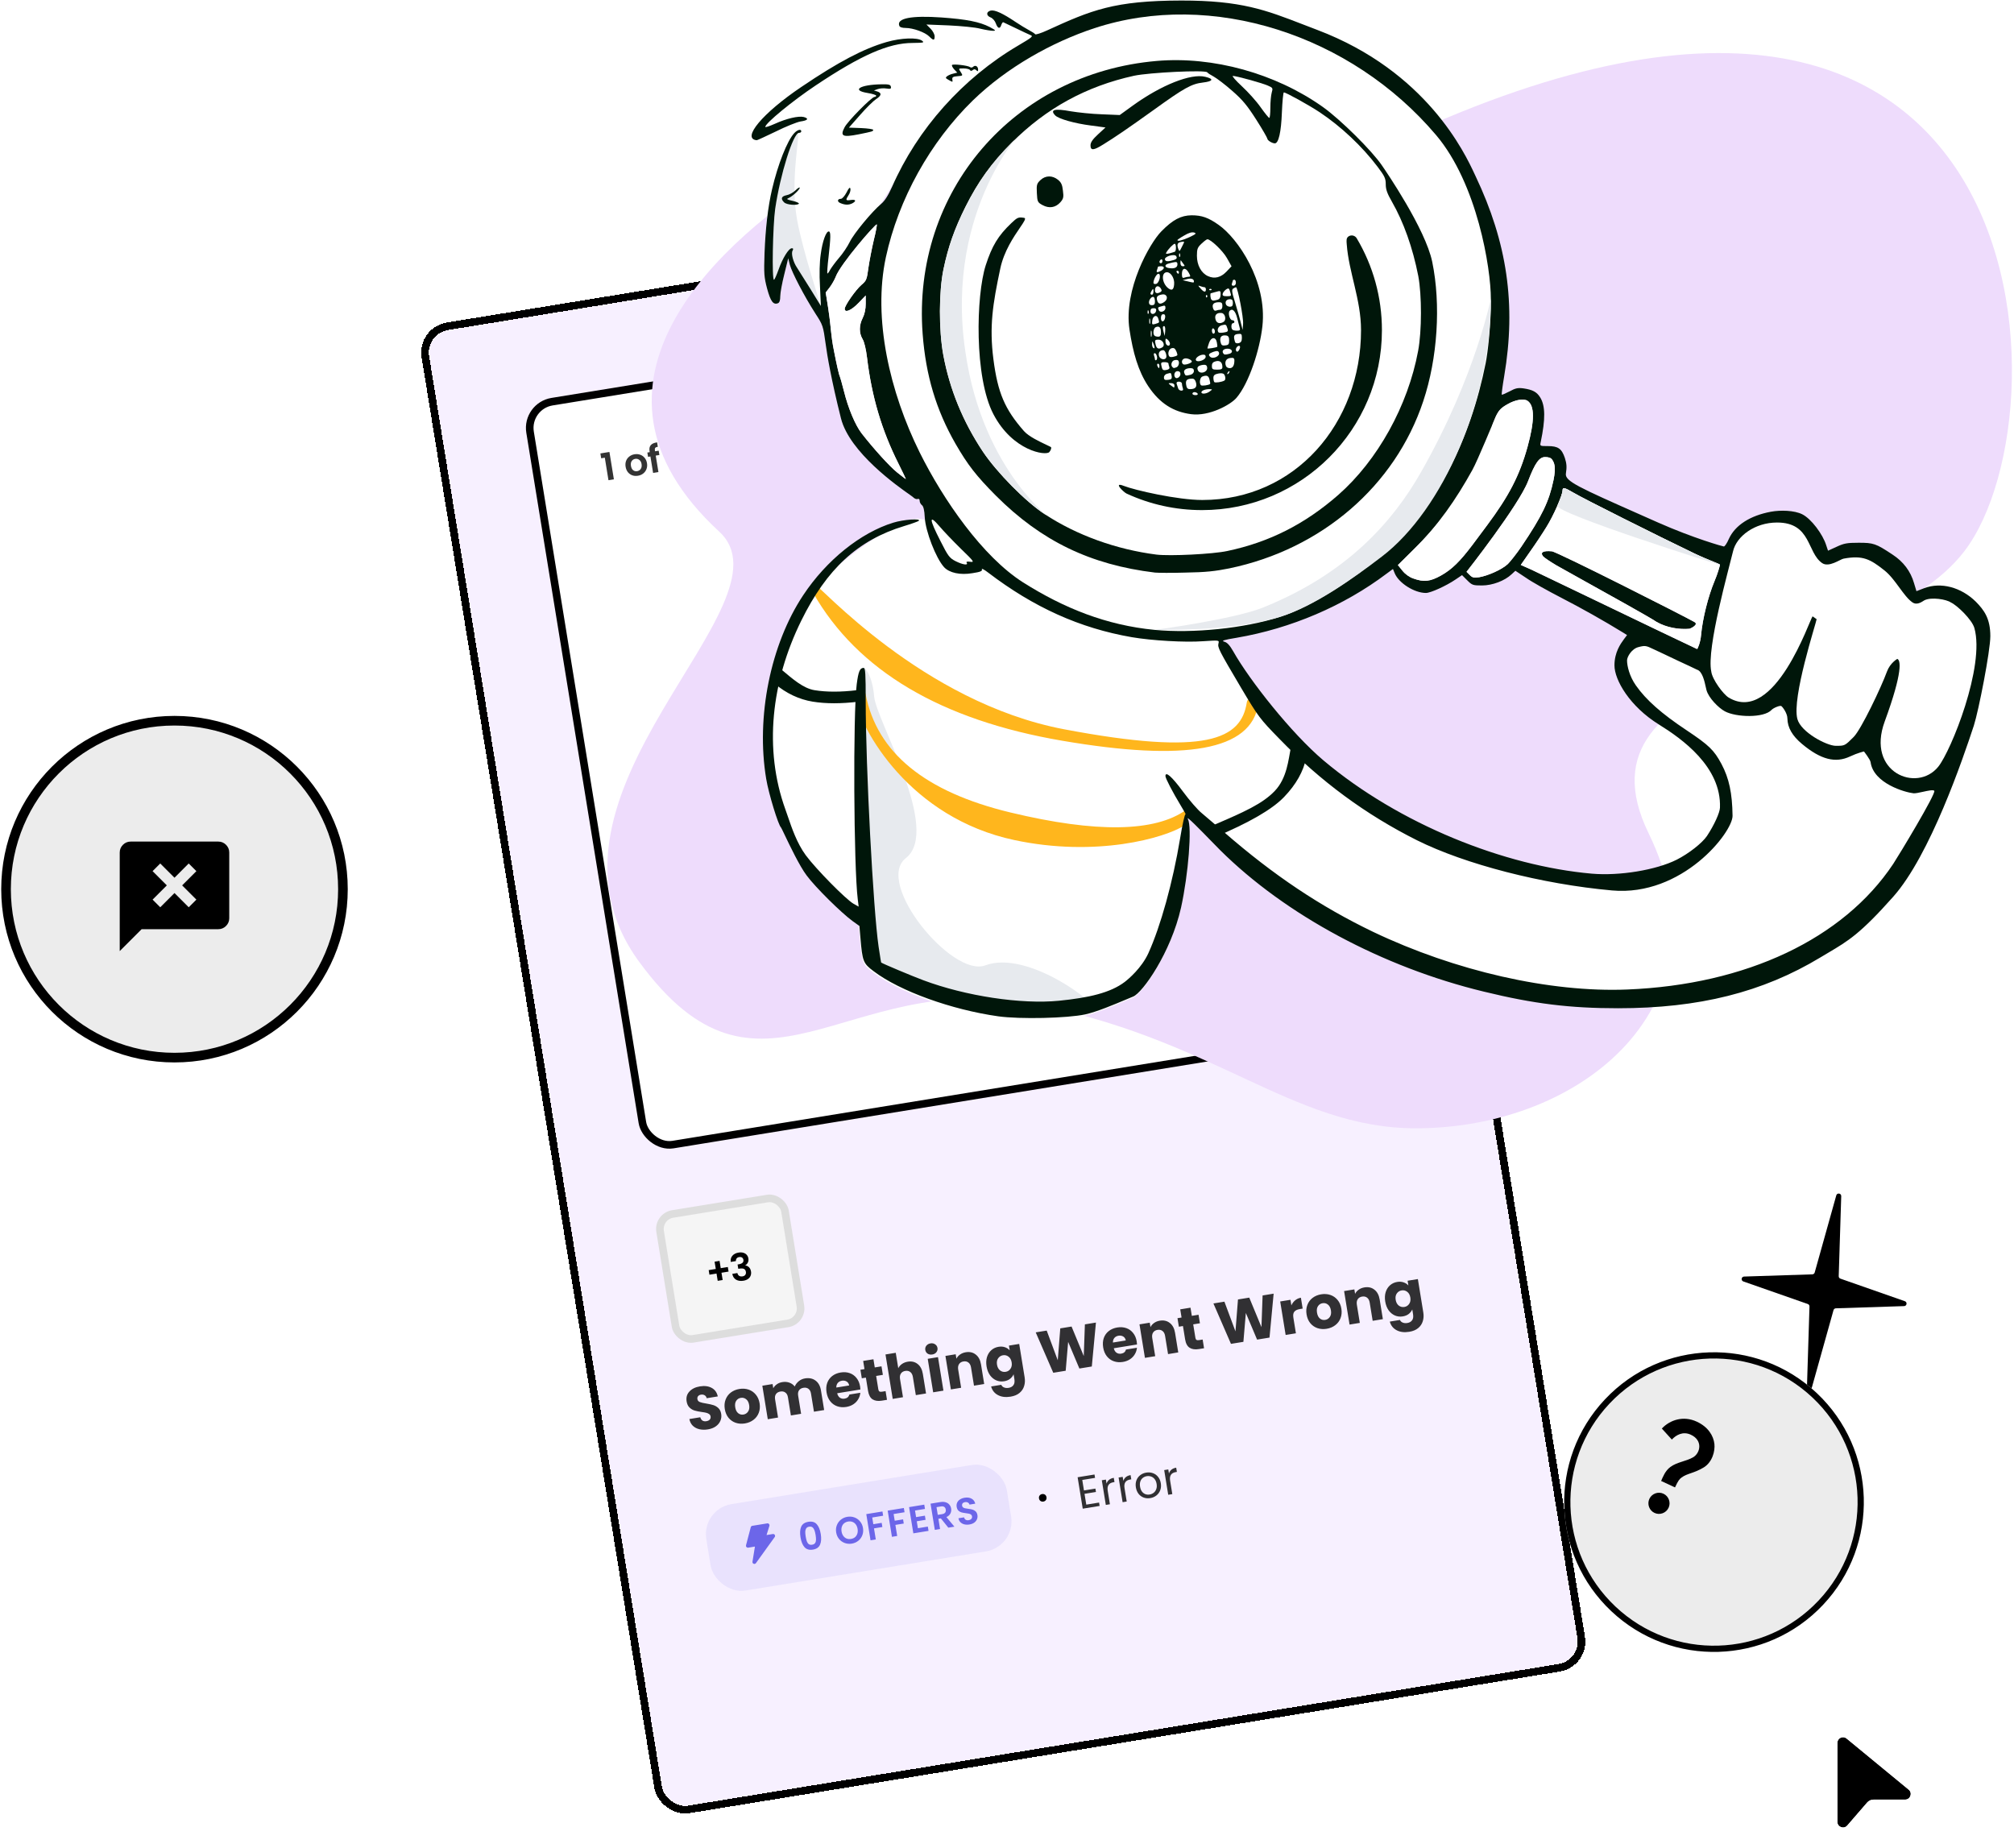 <svg width="705" height="647" viewBox="0 0 705 647" fill="none" xmlns="http://www.w3.org/2000/svg">
<path d="M642.788 418.457C643.069 417.452 644.554 417.68 644.521 418.723L643.642 446.74C643.63 447.125 643.869 447.474 644.233 447.601L666.793 455.496C667.717 455.82 667.508 457.181 666.53 457.213L642.641 457.986C642.256 457.999 641.923 458.259 641.819 458.631L634.263 485.624C633.982 486.629 632.497 486.401 632.53 485.359L633.409 457.341C633.421 456.956 633.182 456.607 632.818 456.48L610.258 448.585C609.334 448.262 609.543 446.9 610.521 446.869L634.41 446.095C634.795 446.083 635.128 445.822 635.232 445.451L642.788 418.457Z" fill="black"/>
<g filter="url(#filter0_d_2753_27708)">
<circle cx="532.828" cy="133.422" r="47.906" fill="#AAAAAA"/>
<circle cx="532.828" cy="133.422" r="46.576" stroke="black" stroke-width="2.661"/>
</g>
<g filter="url(#filter1_d_2753_27708)">
<rect x="159.183" y="87.997" width="330.022" height="528.673" rx="10.646" transform="rotate(-9.241 159.183 87.997)" fill="#F7F0FF" shape-rendering="crispEdges"/>
<rect x="197.362" y="115.491" width="263.485" height="263.485" rx="9.315" transform="rotate(-9.241 197.362 115.491)" fill="white"/>
<g filter="url(#filter2_b_2753_27708)">
<rect x="211.106" y="125.39" width="54.292" height="26.646" rx="10.646" transform="rotate(-9.241 211.106 125.39)" fill="white" fill-opacity="0.5"/>
<path d="M223.747 133.808L223.471 132.114L226.637 131.599L228.195 141.174L226.303 141.482L225.021 133.601L223.747 133.808ZM236.601 139.927C235.901 140.041 235.246 139.991 234.635 139.775C234.024 139.551 233.509 139.181 233.093 138.665C232.685 138.147 232.421 137.516 232.299 136.771C232.178 136.027 232.234 135.344 232.465 134.722C232.705 134.099 233.085 133.588 233.604 133.189C234.122 132.781 234.731 132.52 235.432 132.406C236.132 132.292 236.793 132.346 237.413 132.569C238.032 132.783 238.55 133.148 238.967 133.664C239.392 134.179 239.665 134.809 239.786 135.553C239.907 136.298 239.843 136.982 239.595 137.607C239.354 138.23 238.971 138.746 238.444 139.156C237.925 139.555 237.311 139.812 236.601 139.927ZM236.341 138.325C236.674 138.271 236.972 138.142 237.235 137.937C237.506 137.722 237.702 137.438 237.824 137.086C237.947 136.733 237.97 136.325 237.895 135.861C237.782 135.169 237.512 134.67 237.085 134.362C236.664 134.043 236.191 133.927 235.666 134.013C235.141 134.098 234.729 134.358 234.431 134.793C234.141 135.218 234.052 135.776 234.165 136.468C234.277 137.16 234.535 137.666 234.938 137.987C235.348 138.298 235.815 138.411 236.341 138.325ZM244.125 132.663L242.851 132.871L243.789 138.637L241.924 138.94L240.986 133.174L240.158 133.309L239.913 131.798L240.74 131.664L240.68 131.296C240.535 130.403 240.682 129.705 241.122 129.202C241.561 128.699 242.295 128.377 243.324 128.237L243.576 129.787C243.128 129.85 242.829 129.975 242.68 130.162C242.53 130.348 242.489 130.646 242.556 131.058L242.605 131.36L243.879 131.153L244.125 132.663ZM252.97 129.768C252.823 129.415 252.625 129.164 252.376 129.015C252.136 128.866 251.815 128.824 251.412 128.889C250.808 128.987 250.401 129.305 250.192 129.843C249.99 130.37 249.974 131.181 250.143 132.277C250.296 131.893 250.558 131.572 250.93 131.314C251.3 131.047 251.721 130.875 252.194 130.798C252.763 130.705 253.287 130.746 253.764 130.92C254.242 131.094 254.642 131.397 254.964 131.83C255.285 132.254 255.499 132.795 255.606 133.451C255.707 134.073 255.67 134.65 255.496 135.182C255.329 135.703 255.027 136.139 254.59 136.488C254.152 136.838 253.601 137.067 252.935 137.176C252.025 137.324 251.274 137.239 250.683 136.922C250.101 136.603 249.646 136.102 249.319 135.418C248.999 134.724 248.753 133.847 248.581 132.788C248.32 131.185 248.4 129.932 248.819 129.028C249.237 128.115 250.041 127.562 251.232 127.368C252.151 127.218 252.905 127.352 253.494 127.768C254.084 128.185 254.478 128.759 254.678 129.49L252.97 129.768ZM252.02 132.377C251.556 132.452 251.188 132.651 250.917 132.974C250.646 133.297 250.552 133.716 250.636 134.233C250.72 134.75 250.931 135.133 251.269 135.384C251.615 135.633 252.055 135.714 252.589 135.628C253.062 135.551 253.41 135.346 253.635 135.012C253.868 134.678 253.945 134.265 253.865 133.775C253.782 133.267 253.581 132.887 253.261 132.633C252.95 132.378 252.536 132.293 252.02 132.377Z" fill="black" fill-opacity="0.8"/>
</g>
<rect x="197.362" y="115.491" width="263.485" height="263.485" rx="9.315" transform="rotate(-9.241 197.362 115.491)" stroke="black" stroke-width="2.661"/>
<rect x="241.994" y="398.099" width="46.948" height="46.948" rx="6.654" transform="rotate(-9.241 241.994 398.099)" fill="#F5F5F5"/>
<rect x="243.521" y="399.199" width="44.287" height="44.287" rx="5.323" transform="rotate(-9.241 243.521 399.199)" stroke="black" stroke-opacity="0.1" stroke-width="2.661"/>
<path d="M268.343 418.515L265.861 418.919L266.275 421.467L264.542 421.749L264.127 419.201L261.644 419.605L261.384 418.002L263.866 417.598L263.452 415.05L265.185 414.768L265.6 417.316L268.082 416.912L268.343 418.515ZM269.098 415.129C268.999 414.246 269.196 413.522 269.688 412.957C270.188 412.381 270.906 412.017 271.843 411.865C272.482 411.761 273.048 411.786 273.54 411.939C274.031 412.084 274.422 412.33 274.712 412.679C275.01 413.017 275.198 413.427 275.276 413.908C275.366 414.46 275.298 414.952 275.072 415.384C274.853 415.806 274.557 416.115 274.184 416.31L274.193 416.363C274.726 416.438 275.166 416.654 275.512 417.011C275.866 417.367 276.095 417.86 276.197 418.491C276.283 419.016 276.236 419.504 276.058 419.956C275.889 420.406 275.587 420.788 275.152 421.101C274.725 421.404 274.183 421.609 273.527 421.716C272.537 421.877 271.691 421.758 270.988 421.361C270.285 420.963 269.837 420.28 269.644 419.314L271.43 419.024C271.518 419.45 271.718 419.772 272.032 419.991C272.354 420.199 272.756 420.264 273.237 420.186C273.684 420.113 274.005 419.935 274.202 419.651C274.406 419.357 274.476 419.013 274.411 418.619C274.326 418.094 274.098 417.745 273.729 417.571C273.359 417.397 272.824 417.368 272.123 417.482L271.742 417.544L271.496 416.033L271.877 415.971C273.121 415.769 273.675 415.252 273.539 414.42C273.478 414.043 273.317 413.769 273.055 413.596C272.802 413.421 272.465 413.368 272.045 413.436C271.633 413.503 271.332 413.669 271.141 413.934C270.958 414.188 270.877 414.489 270.897 414.836L269.098 415.129Z" fill="black"/>
<path opacity="0.8" d="M261.12 473.753C260.041 473.929 259.046 473.911 258.134 473.7C257.222 473.489 256.452 473.082 255.822 472.48C255.206 471.875 254.805 471.092 254.62 470.13L258.444 469.508C258.589 470.045 258.847 470.434 259.217 470.676C259.585 470.904 260.028 470.976 260.546 470.891C261.079 470.805 261.48 470.617 261.749 470.329C262.016 470.027 262.114 469.658 262.044 469.224C261.985 468.86 261.809 468.579 261.518 468.382C261.242 468.182 260.908 468.035 260.519 467.94C260.144 467.843 259.611 467.75 258.921 467.661C257.92 467.522 257.095 467.354 256.444 467.158C255.794 466.962 255.205 466.612 254.677 466.108C254.149 465.604 253.81 464.89 253.66 463.966C253.436 462.593 253.759 461.44 254.629 460.507C255.496 459.561 256.728 458.958 258.325 458.698C259.95 458.434 261.324 458.613 262.446 459.235C263.567 459.844 264.274 460.836 264.57 462.212L260.682 462.845C260.577 462.373 260.341 462.03 259.976 461.816C259.608 461.588 259.172 461.516 258.667 461.598C258.233 461.668 257.902 461.844 257.675 462.126C257.445 462.393 257.366 462.744 257.436 463.179C257.514 463.655 257.798 463.99 258.29 464.183C258.782 464.376 259.529 464.549 260.532 464.703C261.537 464.87 262.357 465.053 262.994 465.251C263.644 465.447 264.232 465.79 264.757 466.28C265.283 466.77 265.617 467.456 265.761 468.339C265.898 469.179 265.805 469.978 265.482 470.735C265.174 471.49 264.646 472.137 263.9 472.675C263.153 473.214 262.227 473.573 261.12 473.753ZM274.053 471.671C272.904 471.858 271.827 471.781 270.823 471.441C269.832 471.099 268.997 470.516 268.316 469.692C267.65 468.866 267.217 467.843 267.019 466.624C266.823 465.419 266.917 464.318 267.301 463.321C267.683 462.31 268.296 461.483 269.141 460.843C269.986 460.202 270.983 459.788 272.132 459.601C273.281 459.414 274.357 459.491 275.362 459.831C276.366 460.171 277.21 460.76 277.893 461.598C278.573 462.422 279.012 463.436 279.208 464.641C279.404 465.846 279.304 466.955 278.908 467.969C278.524 468.966 277.902 469.786 277.043 470.429C276.198 471.07 275.201 471.484 274.053 471.671ZM273.546 468.561C274.233 468.449 274.773 468.102 275.168 467.52C275.576 466.936 275.704 466.175 275.551 465.236C275.398 464.297 275.043 463.614 274.484 463.188C273.94 462.758 273.324 462.6 272.638 462.711C271.937 462.825 271.397 463.172 271.017 463.752C270.634 464.317 270.52 465.076 270.675 466.029C270.828 466.968 271.17 467.653 271.7 468.084C272.245 468.513 272.86 468.672 273.546 468.561ZM295.103 455.907C296.56 455.67 297.787 455.923 298.786 456.667C299.798 457.408 300.432 458.563 300.687 460.132L301.802 466.983L298.229 467.565L297.193 461.197C297.07 460.441 296.772 459.892 296.3 459.552C295.839 459.195 295.258 459.074 294.558 459.188C293.857 459.302 293.338 459.602 293 460.089C292.674 460.559 292.573 461.172 292.696 461.929L293.732 468.296L290.159 468.878L289.123 462.51C289 461.753 288.702 461.205 288.23 460.865C287.769 460.508 287.189 460.387 286.488 460.501C285.788 460.615 285.268 460.915 284.93 461.402C284.604 461.872 284.503 462.485 284.626 463.242L285.662 469.609L282.068 470.194L280.16 458.467L283.754 457.883L283.993 459.354C284.278 458.804 284.691 458.341 285.234 457.966C285.775 457.576 286.416 457.32 287.159 457.199C288.042 457.056 288.857 457.117 289.605 457.384C290.367 457.648 291.001 458.099 291.507 458.735C291.809 458.025 292.277 457.409 292.911 456.889C293.546 456.369 294.276 456.041 295.103 455.907ZM314.384 458.724C314.439 459.06 314.475 459.414 314.492 459.785L306.359 461.108C306.534 461.827 306.856 462.35 307.326 462.676C307.808 462.986 308.35 463.092 308.953 462.994C309.849 462.848 310.411 462.369 310.638 461.555L314.463 460.933C314.392 461.735 314.148 462.487 313.73 463.188C313.326 463.886 312.767 464.473 312.053 464.949C311.34 465.424 310.507 465.74 309.554 465.895C308.405 466.082 307.343 466.003 306.366 465.658C305.39 465.314 304.575 464.727 303.923 463.899C303.27 463.07 302.845 462.046 302.646 460.828C302.448 459.609 302.52 458.504 302.862 457.514C303.218 456.521 303.805 455.706 304.622 455.07C305.439 454.434 306.429 454.021 307.591 453.832C308.726 453.647 309.774 453.721 310.734 454.054C311.694 454.387 312.491 454.955 313.125 455.757C313.773 456.558 314.193 457.547 314.384 458.724ZM310.553 458.376C310.452 457.76 310.162 457.304 309.683 457.008C309.203 456.712 308.648 456.615 308.018 456.718C307.415 456.816 306.933 457.074 306.569 457.493C306.22 457.909 306.049 458.448 306.055 459.108L310.553 458.376ZM323.305 460.357L323.801 463.404L321.972 463.702C320.669 463.914 319.602 463.764 318.771 463.252C317.938 462.726 317.404 461.741 317.169 460.298L316.41 455.633L314.981 455.865L314.495 452.881L315.924 452.649L315.459 449.791L319.053 449.206L319.518 452.064L321.872 451.681L322.357 454.665L320.003 455.048L320.769 459.756C320.826 460.106 320.951 460.344 321.145 460.471C321.338 460.598 321.631 460.629 322.023 460.566L323.305 460.357ZM331.082 450.053C332.427 449.834 333.579 450.107 334.537 450.872C335.494 451.622 336.098 452.775 336.351 454.33L337.466 461.181L333.893 461.762L332.857 455.395C332.73 454.61 332.427 454.034 331.95 453.665C331.473 453.297 330.892 453.169 330.205 453.281C329.519 453.392 329.008 453.698 328.672 454.199C328.336 454.699 328.232 455.342 328.36 456.126L329.396 462.494L325.802 463.079L323.272 447.527L326.866 446.943L327.744 452.343C328.024 451.766 328.455 451.272 329.035 450.861C329.615 450.45 330.298 450.181 331.082 450.053ZM339.664 447.535C339.034 447.638 338.486 447.54 338.02 447.242C337.566 446.927 337.295 446.497 337.206 445.95C337.115 445.39 337.236 444.896 337.569 444.468C337.914 444.023 338.401 443.75 339.032 443.647C339.648 443.547 340.183 443.654 340.637 443.969C341.103 444.267 341.381 444.696 341.472 445.256C341.561 445.803 341.433 446.298 341.088 446.743C340.755 447.171 340.281 447.435 339.664 447.535ZM341.649 448.463L343.557 460.19L339.963 460.775L338.055 449.048L341.649 448.463ZM351.378 446.751C352.751 446.528 353.917 446.798 354.875 447.563C355.845 448.311 356.457 449.462 356.71 451.018L357.825 457.869L354.252 458.45L353.216 452.082C353.088 451.298 352.786 450.721 352.309 450.353C351.832 449.985 351.25 449.857 350.564 449.968C349.877 450.08 349.366 450.386 349.031 450.886C348.695 451.387 348.591 452.029 348.719 452.814L349.755 459.182L346.161 459.766L344.253 448.04L347.847 447.455L348.1 449.01C348.38 448.432 348.804 447.946 349.372 447.552C349.939 447.143 350.607 446.876 351.378 446.751ZM362.842 444.843C363.668 444.708 364.417 444.759 365.088 444.995C365.774 445.229 366.329 445.591 366.754 446.083L366.484 444.423L370.077 443.838L371.982 455.544C372.157 456.622 372.099 457.631 371.806 458.571C371.529 459.522 370.991 460.328 370.193 460.99C369.409 461.65 368.365 462.086 367.062 462.298C365.325 462.581 363.85 462.396 362.636 461.745C361.425 461.108 360.629 460.102 360.247 458.726L363.798 458.148C363.983 458.578 364.307 458.885 364.768 459.069C365.232 459.266 365.772 459.315 366.388 459.215C367.131 459.094 367.684 458.781 368.047 458.276C368.427 457.783 368.541 457.067 368.388 456.128L368.118 454.468C367.857 455.072 367.446 455.598 366.887 456.049C366.325 456.486 365.631 456.771 364.804 456.906C363.838 457.063 362.922 456.96 362.058 456.597C361.191 456.221 360.453 455.615 359.842 454.779C359.243 453.927 358.846 452.899 358.65 451.694C358.454 450.489 358.506 449.395 358.806 448.412C359.12 447.426 359.63 446.624 360.334 446.006C361.039 445.388 361.875 445 362.842 444.843ZM367.438 450.286C367.292 449.389 366.925 448.723 366.336 448.287C365.761 447.848 365.116 447.687 364.402 447.803C363.687 447.919 363.12 448.278 362.7 448.878C362.292 449.462 362.161 450.203 362.307 451.099C362.452 451.996 362.814 452.671 363.391 453.123C363.98 453.56 364.631 453.72 365.346 453.603C366.06 453.487 366.62 453.13 367.026 452.532C367.447 451.931 367.584 451.183 367.438 450.286ZM396.939 436.361L395.494 451.74L391.143 452.448L387.21 443.121L386.352 453.227L382.002 453.935L375.861 439.791L379.707 439.165L383.576 449.559L384.456 438.392L388.407 437.75L392.676 448.078L393.072 436.991L396.939 436.361ZM411.211 442.97C411.266 443.306 411.302 443.66 411.319 444.031L403.186 445.354C403.361 446.074 403.683 446.597 404.153 446.923C404.635 447.233 405.177 447.339 405.779 447.241C406.676 447.095 407.238 446.615 407.465 445.801L411.29 445.179C411.219 445.982 410.975 446.733 410.557 447.434C410.153 448.132 409.594 448.72 408.88 449.195C408.167 449.671 407.334 449.986 406.381 450.141C405.232 450.328 404.169 450.249 403.193 449.905C402.216 449.56 401.402 448.974 400.749 448.145C400.097 447.317 399.672 446.293 399.473 445.074C399.275 443.855 399.347 442.75 399.689 441.76C400.045 440.767 400.632 439.953 401.449 439.316C402.266 438.68 403.255 438.267 404.418 438.078C405.553 437.894 406.601 437.968 407.561 438.3C408.521 438.633 409.318 439.201 409.952 440.004C410.6 440.804 411.02 441.793 411.211 442.97ZM407.379 442.623C407.279 442.006 406.989 441.55 406.51 441.254C406.03 440.958 405.475 440.862 404.845 440.964C404.242 441.062 403.759 441.321 403.396 441.739C403.047 442.156 402.875 442.694 402.882 443.354L407.379 442.623ZM419.308 435.699C420.681 435.475 421.847 435.746 422.806 436.51C423.776 437.259 424.387 438.41 424.64 439.965L425.755 446.816L422.183 447.398L421.146 441.03C421.019 440.245 420.717 439.669 420.24 439.301C419.763 438.933 419.181 438.804 418.494 438.916C417.808 439.028 417.297 439.334 416.961 439.834C416.626 440.335 416.522 440.977 416.649 441.762L417.685 448.129L414.092 448.714L412.184 436.987L415.777 436.403L416.03 437.958C416.31 437.38 416.735 436.894 417.303 436.5C417.869 436.091 418.538 435.824 419.308 435.699ZM434.292 442.299L434.788 445.347L432.96 445.644C431.657 445.856 430.59 445.706 429.759 445.194C428.925 444.668 428.391 443.684 428.156 442.241L427.397 437.575L425.968 437.808L425.483 434.824L426.912 434.591L426.447 431.733L430.04 431.148L430.505 434.007L432.859 433.624L433.345 436.608L430.991 436.991L431.757 441.698C431.814 442.048 431.939 442.287 432.132 442.414C432.325 442.54 432.618 442.572 433.01 442.508L434.292 442.299ZM459.144 426.241L457.698 441.619L453.348 442.327L449.415 433.001L448.557 443.107L444.206 443.814L438.065 429.67L441.911 429.044L445.781 439.438L446.661 428.272L450.612 427.629L454.881 437.957L455.277 426.87L459.144 426.241ZM465.35 430.343C465.666 429.631 466.109 429.041 466.68 428.574C467.249 428.093 467.919 427.79 468.689 427.665L469.308 431.468L468.32 431.629C467.424 431.775 466.783 432.081 466.399 432.546C466.012 432.997 465.897 433.706 466.054 434.673L466.94 440.116L463.346 440.7L461.439 428.974L465.032 428.389L465.35 430.343ZM477.701 438.537C476.552 438.724 475.475 438.648 474.471 438.308C473.48 437.966 472.645 437.383 471.964 436.559C471.298 435.732 470.865 434.71 470.667 433.491C470.471 432.286 470.565 431.185 470.949 430.188C471.331 429.176 471.945 428.35 472.789 427.709C473.634 427.069 474.631 426.655 475.78 426.468C476.929 426.281 478.006 426.357 479.01 426.697C480.014 427.037 480.858 427.626 481.541 428.464C482.222 429.288 482.66 430.303 482.856 431.508C483.052 432.713 482.952 433.822 482.556 434.835C482.172 435.833 481.55 436.653 480.691 437.296C479.846 437.937 478.85 438.351 477.701 438.537ZM477.195 435.427C477.881 435.316 478.422 434.969 478.816 434.387C479.224 433.803 479.352 433.041 479.199 432.103C479.046 431.164 478.691 430.481 478.132 430.054C477.588 429.625 476.973 429.466 476.286 429.578C475.586 429.692 475.045 430.039 474.665 430.618C474.282 431.184 474.169 431.943 474.324 432.896C474.476 433.835 474.818 434.52 475.348 434.951C475.893 435.38 476.508 435.539 477.195 435.427ZM490.933 424.046C492.306 423.822 493.472 424.093 494.43 424.857C495.401 425.605 496.012 426.757 496.265 428.312L497.38 435.163L493.807 435.744L492.771 429.377C492.644 428.592 492.341 428.016 491.864 427.648C491.387 427.279 490.806 427.151 490.119 427.263C489.433 427.374 488.922 427.681 488.586 428.181C488.25 428.681 488.146 429.324 488.274 430.108L489.31 436.476L485.716 437.061L483.808 425.334L487.402 424.75L487.655 426.305C487.935 425.727 488.359 425.241 488.928 424.846C489.494 424.438 490.163 424.171 490.933 424.046ZM502.397 422.137C503.224 422.003 503.973 422.053 504.644 422.289C505.329 422.523 505.884 422.886 506.309 423.377L506.039 421.717L509.633 421.133L511.537 432.838C511.713 433.917 511.654 434.926 511.361 435.865C511.084 436.816 510.547 437.623 509.748 438.285C508.964 438.945 507.921 439.38 506.618 439.592C504.88 439.875 503.405 439.691 502.192 439.04C500.981 438.403 500.184 437.396 499.802 436.02L503.354 435.442C503.539 435.872 503.862 436.179 504.323 436.363C504.787 436.561 505.327 436.61 505.943 436.509C506.686 436.389 507.239 436.076 507.603 435.571C507.983 435.078 508.096 434.362 507.944 433.423L507.673 431.763C507.412 432.366 507.002 432.893 506.442 433.344C505.88 433.78 505.186 434.066 504.36 434.2C503.393 434.357 502.477 434.255 501.613 433.892C500.746 433.515 500.008 432.909 499.397 432.074C498.799 431.222 498.401 430.194 498.205 428.989C498.009 427.784 498.061 426.69 498.361 425.706C498.676 424.72 499.185 423.918 499.89 423.3C500.595 422.682 501.43 422.295 502.397 422.137ZM506.993 427.581C506.847 426.684 506.48 426.017 505.891 425.581C505.316 425.143 504.672 424.981 503.957 425.098C503.243 425.214 502.675 425.572 502.255 426.173C501.847 426.757 501.716 427.497 501.862 428.394C502.008 429.29 502.369 429.965 502.946 430.418C503.535 430.854 504.186 431.014 504.901 430.898C505.616 430.782 506.176 430.424 506.582 429.826C507.002 429.226 507.139 428.477 506.993 427.581Z" fill="black"/>
<rect x="258.837" y="501.624" width="106.583" height="30.646" rx="10.646" transform="rotate(-9.241 258.837 501.624)" fill="#6C66E9" fill-opacity="0.1"/>
<g clip-path="url(#clip0_2753_27708)">
<path fill-rule="evenodd" clip-rule="evenodd" d="M276.111 508.001C276.178 507.744 276.39 507.551 276.653 507.508L281.892 506.656C282.384 506.576 282.79 507.042 282.641 507.519L281.636 510.742L283.841 510.383C284.432 510.287 284.844 510.954 284.494 511.439L277.922 520.566C277.507 521.142 276.599 520.767 276.713 520.066L277.57 514.774L275.207 515.159C275.096 515.177 274.983 515.167 274.877 515.13C274.772 515.093 274.677 515.03 274.602 514.947C274.526 514.864 274.473 514.764 274.446 514.655C274.42 514.547 274.42 514.433 274.449 514.325L276.111 508.001Z" fill="#6C66E9"/>
</g>
<path d="M293.521 511.529C293.274 510.014 293.352 508.783 293.756 507.837C294.168 506.889 295.009 506.312 296.278 506.105C297.548 505.899 298.524 506.18 299.207 506.95C299.898 507.718 300.367 508.86 300.613 510.375C300.861 511.898 300.78 513.139 300.369 514.095C299.967 515.05 299.132 515.631 297.862 515.838C296.592 516.044 295.611 515.759 294.918 514.982C294.234 514.203 293.768 513.052 293.521 511.529ZM298.801 510.67C298.695 510.022 298.563 509.486 298.404 509.062C298.253 508.629 298.027 508.292 297.728 508.053C297.437 507.813 297.047 507.733 296.556 507.813C296.066 507.892 295.716 508.093 295.508 508.415C295.309 508.735 295.201 509.125 295.186 509.586C295.179 510.037 295.228 510.586 295.333 511.234C295.441 511.899 295.572 512.453 295.725 512.896C295.876 513.33 296.102 513.666 296.401 513.905C296.699 514.135 297.094 514.21 297.584 514.13C298.074 514.051 298.424 513.854 298.634 513.542C298.843 513.22 298.95 512.83 298.956 512.37C298.961 511.902 298.909 511.335 298.801 510.67ZM311.472 513.745C310.614 513.884 309.793 513.811 309.01 513.525C308.226 513.239 307.567 512.776 307.031 512.135C306.494 511.485 306.152 510.71 306.005 509.808C305.86 508.914 305.94 508.079 306.245 507.301C306.548 506.515 307.026 505.862 307.678 505.342C308.331 504.823 309.086 504.493 309.944 504.354C310.811 504.212 311.632 504.286 312.407 504.573C313.19 504.859 313.846 505.328 314.375 505.979C314.911 506.619 315.251 507.387 315.396 508.28C315.543 509.182 315.465 510.026 315.161 510.812C314.865 511.588 314.391 512.236 313.738 512.756C313.086 513.276 312.33 513.605 311.472 513.745ZM311.205 512.103C311.757 512.013 312.223 511.812 312.603 511.498C312.982 511.176 313.252 510.763 313.413 510.261C313.574 509.758 313.605 509.2 313.505 508.587C313.405 507.974 313.2 507.46 312.89 507.043C312.578 506.617 312.192 506.316 311.731 506.139C311.271 505.962 310.765 505.919 310.214 506.008C309.662 506.098 309.192 506.301 308.802 506.616C308.422 506.929 308.151 507.337 307.99 507.84C307.828 508.334 307.797 508.887 307.896 509.5C307.996 510.113 308.202 510.632 308.514 511.058C308.826 511.483 309.213 511.789 309.674 511.975C310.143 512.15 310.654 512.193 311.205 512.103ZM322.209 502.493L322.451 503.977L318.629 504.599L319.011 506.95L321.94 506.473L322.177 507.931L319.248 508.408L319.879 512.283L318.04 512.582L316.548 503.414L322.209 502.493ZM329.7 501.274L329.941 502.758L326.119 503.38L326.501 505.731L329.43 505.255L329.668 506.713L326.739 507.189L327.369 511.064L325.53 511.363L324.039 502.195L329.7 501.274ZM333.609 502.162L333.983 504.46L337.07 503.958L337.307 505.416L334.22 505.918L334.616 508.348L338.096 507.782L338.34 509.279L333.021 510.145L331.527 500.963L336.846 500.098L337.09 501.595L333.609 502.162ZM345.265 508.152L342.661 504.909L341.794 505.05L342.375 508.623L340.537 508.922L339.045 499.754L342.486 499.194C343.195 499.078 343.82 499.107 344.361 499.28C344.9 499.444 345.327 499.72 345.642 500.11C345.964 500.489 346.168 500.941 346.253 501.466C346.352 502.07 346.266 502.646 345.995 503.193C345.723 503.732 345.256 504.15 344.595 504.446L347.393 507.806L345.265 508.152ZM341.57 503.671L343.106 503.421C343.606 503.34 343.958 503.161 344.165 502.884C344.37 502.599 344.438 502.242 344.368 501.813C344.3 501.393 344.125 501.089 343.843 500.901C343.559 500.705 343.167 500.647 342.668 500.728L341.132 500.978L341.57 503.671ZM352.657 507.044C352.017 507.148 351.422 507.133 350.869 506.998C350.326 506.862 349.872 506.612 349.507 506.249C349.143 505.886 348.91 505.425 348.81 504.866L350.78 504.545C350.868 504.917 351.048 505.194 351.32 505.374C351.601 505.553 351.951 505.608 352.371 505.54C352.801 505.47 353.121 505.315 353.334 505.073C353.545 504.823 353.623 504.532 353.569 504.199C353.525 503.928 353.405 503.718 353.21 503.57C353.016 503.422 352.783 503.32 352.514 503.265C352.251 503.2 351.891 503.142 351.434 503.091C350.81 503.012 350.296 502.921 349.892 502.816C349.496 502.7 349.134 502.494 348.807 502.197C348.488 501.889 348.281 501.446 348.187 500.868C348.099 500.326 348.157 499.831 348.363 499.384C348.569 498.937 348.9 498.568 349.356 498.278C349.811 497.98 350.354 497.779 350.984 497.676C351.93 497.523 352.734 497.63 353.396 497.999C354.066 498.357 354.498 498.943 354.693 499.756L352.67 500.085C352.602 499.773 352.424 499.536 352.137 499.376C351.858 499.206 351.512 499.154 351.101 499.221C350.742 499.28 350.468 499.419 350.279 499.638C350.099 499.856 350.037 500.14 350.094 500.491C350.134 500.736 350.246 500.929 350.431 501.07C350.623 501.2 350.846 501.299 351.099 501.365C351.36 501.422 351.72 501.48 352.179 501.54C352.803 501.618 353.318 501.714 353.723 501.828C354.128 501.942 354.494 502.152 354.823 502.458C355.151 502.764 355.362 503.202 355.454 503.771C355.534 504.262 355.481 504.738 355.296 505.199C355.11 505.661 354.793 506.058 354.344 506.392C353.893 506.717 353.331 506.934 352.657 507.044Z" fill="#6C66E9"/>
<circle cx="378.319" cy="497.709" r="1.331" transform="rotate(-9.241 378.319 497.709)" fill="black"/>
<path opacity="0.8" d="M392.154 491.458L392.751 495.13L396.755 494.479L396.947 495.661L392.944 496.312L393.559 500.095L398.035 499.367L398.228 500.549L392.317 501.51L390.527 490.509L396.438 489.547L396.63 490.729L392.154 491.458ZM400.655 492.728C400.827 492.193 401.122 491.751 401.54 491.403C401.968 491.053 402.519 490.823 403.191 490.713L403.432 492.195L403.054 492.257C401.446 492.518 400.784 493.521 401.068 495.265L401.832 499.962L400.398 500.196L398.993 491.558L400.427 491.325L400.655 492.728ZM406.535 491.771C406.707 491.236 407.002 490.794 407.42 490.446C407.848 490.096 408.398 489.866 409.071 489.757L409.312 491.238L408.934 491.3C407.326 491.561 406.664 492.564 406.948 494.309L407.712 499.006L406.278 499.239L404.872 490.602L406.307 490.368L406.535 491.771ZM415.948 497.811C415.139 497.943 414.373 497.879 413.651 497.619C412.94 497.357 412.34 496.921 411.853 496.31C411.374 495.686 411.062 494.928 410.916 494.035C410.773 493.152 410.835 492.344 411.104 491.61C411.382 490.864 411.823 490.258 412.427 489.793C413.029 489.318 413.74 489.013 414.559 488.88C415.379 488.747 416.15 488.81 416.871 489.07C417.591 489.32 418.195 489.75 418.683 490.361C419.181 490.97 419.503 491.721 419.648 492.614C419.794 493.508 419.722 494.328 419.434 495.076C419.155 495.812 418.709 496.418 418.096 496.895C417.483 497.373 416.767 497.678 415.948 497.811ZM415.742 496.55C416.257 496.467 416.721 496.267 417.134 495.952C417.546 495.637 417.85 495.215 418.044 494.687C418.249 494.158 418.295 493.546 418.183 492.853C418.07 492.159 417.837 491.593 417.486 491.154C417.134 490.715 416.718 490.416 416.239 490.257C415.759 490.087 415.261 490.044 414.746 490.128C414.221 490.213 413.757 490.413 413.355 490.726C412.962 491.027 412.673 491.441 412.489 491.967C412.305 492.493 412.269 493.103 412.382 493.797C412.497 494.501 412.72 495.074 413.05 495.516C413.392 495.957 413.797 496.263 414.268 496.434C414.736 496.595 415.228 496.634 415.742 496.55ZM422.497 489.174C422.668 488.639 422.963 488.198 423.381 487.849C423.81 487.499 424.36 487.269 425.033 487.16L425.274 488.641L424.895 488.703C423.288 488.965 422.626 489.967 422.91 491.712L423.674 496.409L422.239 496.642L420.834 488.005L422.268 487.771L422.497 489.174Z" fill="black"/>
<rect x="160.71" y="89.097" width="327.36" height="526.012" rx="9.315" transform="rotate(-9.241 160.71 89.097)" stroke="black" stroke-width="2.661" shape-rendering="crispEdges"/>
</g>
<g filter="url(#filter3_d_2753_27708)">
<circle cx="586.968" cy="512.803" r="52.443" transform="rotate(43.278 586.968 512.803)" fill="#ECECEC"/>
<circle cx="586.968" cy="512.803" r="51.358" transform="rotate(43.278 586.968 512.803)" stroke="black" stroke-width="2.17"/>
</g>
<path d="M584.742 513.507C587.12 511.771 590.247 511.548 592.652 510.152C595.188 508.694 596.212 504.246 591.876 502.233C589.036 500.914 586.642 502.418 585.227 503.926L581.725 500.074C584.58 497.048 589.251 495.478 593.974 497.671C597.923 499.505 599.794 502.559 600.126 505.451C600.405 507.93 599.417 511.863 596.353 513.709C592.956 515.747 590.602 515.757 588.67 517.19C587.891 517.768 587.489 518.194 586.334 520.681L581.477 518.426C582.069 517.107 582.858 514.879 584.742 513.507ZM584.087 527.809C583.229 529.658 581.014 530.468 579.165 529.61C577.317 528.751 576.506 526.536 577.365 524.688C578.223 522.839 580.438 522.029 582.286 522.887C584.135 523.746 584.945 525.96 584.087 527.809Z" fill="black"/>
<g filter="url(#filter4_d_2753_27708)">
<circle cx="65.07" cy="296.622" r="58.967" fill="#ECECEC" stroke="black" stroke-width="3.37"/>
<path d="M45.903 318.298L45.903 283.798C45.903 282.744 46.279 281.841 47.03 281.089C47.78 280.339 48.682 279.964 49.737 279.964L80.403 279.964C81.457 279.964 82.36 280.339 83.112 281.089C83.862 281.841 84.237 282.744 84.237 283.798L84.237 306.798C84.237 307.852 83.862 308.755 83.112 309.506C82.36 310.256 81.457 310.631 80.403 310.631L53.57 310.631L45.903 318.298ZM60.087 302.964L65.07 297.981L70.053 302.964L72.737 300.281L67.753 295.298L72.737 290.314L70.053 287.631L65.07 292.614L60.087 287.631L57.403 290.314L62.387 295.298L57.403 300.281L60.087 302.964Z" fill="black"/>
</g>
<g filter="url(#filter5_d_2753_27708)">
<path d="M646.401 608.582C646.112 608.344 645.761 608.192 645.39 608.146C645.018 608.1 644.641 608.16 644.303 608.32C643.964 608.479 643.678 608.732 643.478 609.049C643.277 609.365 643.171 609.732 643.171 610.106V637.744C643.171 639.575 645.442 640.42 646.638 639.038L653.596 630.996C653.874 630.675 654.218 630.417 654.604 630.241C654.991 630.064 655.41 629.973 655.835 629.973H666.876C668.728 629.973 669.562 627.651 668.132 626.474L646.401 608.582Z" fill="black"/>
<path d="M642.527 608.446L643.478 609.049L642.527 608.446C642.213 608.943 642.046 609.518 642.046 610.106C642.046 610.106 642.046 610.106 642.046 610.106V637.744C642.046 640.617 645.61 641.944 647.489 639.774L647.489 639.774L654.447 631.732C654.447 631.732 654.447 631.732 654.447 631.732C654.447 631.732 654.447 631.732 654.447 631.732C654.619 631.533 654.832 631.374 655.072 631.264C655.311 631.155 655.572 631.098 655.835 631.098H655.835H666.876C669.783 631.098 671.092 627.454 668.847 625.606C668.847 625.606 668.847 625.605 668.847 625.605L647.117 607.713C647.117 607.713 647.117 607.713 647.117 607.713C647.116 607.713 647.116 607.713 647.116 607.713C646.663 607.339 646.112 607.102 645.529 607.03C644.946 606.957 644.354 607.051 643.823 607.302C643.291 607.553 642.842 607.95 642.527 608.446Z" stroke="white" stroke-width="2.25"/>
</g>
<path fill-rule="evenodd" clip-rule="evenodd" d="M495.598 394.967C554.459 394.967 606.113 351.183 577.105 291.713C548.096 232.243 655.882 234.164 687.544 193.062C726.157 142.937 714.975 -69.837 467.094 59.88C427.386 80.659 325.408 38.503 291.581 59.42C251.764 84.042 195.743 134.459 251.764 186.104C279.358 211.543 180.425 277.572 223.756 336.716C266.036 394.427 295.674 339.412 360.044 351.183C424.415 362.954 451.883 394.967 495.598 394.967Z" fill="#EEDCFC"/>
<path d="M427.279 291.507C427.279 291.507 440.832 285.131 445.892 280.696C450.952 276.261 457.242 265.241 457.242 265.241C457.242 265.241 526.338 315.142 571.391 308.024C581.771 306.384 601.998 299.484 603.288 287.327C606.81 254.13 558.079 245.647 568.723 228.812C575.221 218.536 595.406 233.83 595.406 233.83L679.125 275.01C679.125 275.01 650.202 346.305 580.013 349.162C493.672 352.677 427.279 291.507 427.279 291.507Z" fill="white"/>
<path fill-rule="evenodd" clip-rule="evenodd" d="M360.903 12.297C360.117 11.988 355.897 6.821 350.54 5.881C348.106 5.453 350.315 8.553 347.636 8.581C339.656 8.664 326.689 7.165 324.286 8.581C322.501 9.63 326.433 13.295 324.286 13.464C304.033 15.051 273.136 35.273 266.432 45.084C264.299 48.206 281.553 42.909 278.804 44.452C275.718 46.185 272.296 57.528 270.25 66.29C268.834 72.323 267.942 80.087 267.627 88.534C267.365 95.826 267.47 97.032 268.519 101.02C269.726 105.479 270.67 106.79 272.296 106.161C272.873 105.951 273.136 105.164 273.136 103.695C273.136 102.541 273.765 99.078 274.552 95.983L275.916 90.422L276.493 92.731C277.228 95.406 281.53 103.695 285.412 109.728C285.621 110.048 286.522 109.641 287.334 107.678C288.075 105.888 287.774 103.03 289.032 99.966C291.896 92.988 297.521 83.915 304.033 76.653C313.658 65.919 316.852 53.497 325.874 43.526C342.712 24.917 363.845 13.452 360.903 12.297Z" fill="white"/>
<path fill-rule="evenodd" clip-rule="evenodd" d="M279.043 46.984C276.342 49.156 272.333 66.773 272.264 67.068C270.848 73.101 269.482 94.052 270.878 98.019C272.273 101.985 276.182 87.687 276.182 87.687C276.182 87.687 282.089 103.025 287.308 107.231C287.531 107.411 281.104 88.254 279.043 77.07C276.323 62.307 280.58 45.748 279.043 46.984Z" fill="#E7EAEE"/>
<path fill-rule="evenodd" clip-rule="evenodd" d="M379.717 355.526C384.753 354.424 393.251 350.587 396.505 349.276C399.758 347.964 409.673 333.964 413.24 318.173C415.811 306.526 417.122 289.948 415.653 287.168C415.436 286.773 414.643 279.234 416.755 281.696C421.451 287.168 427.025 295.757 444.612 280.365C449.402 276.173 455.751 270.762 454.08 265.979C449.402 252.596 429.127 225.648 426.036 223.606C422.34 221.166 403.66 223.24 375.861 215.035C344.335 205.73 331.207 178.329 318.87 181.896C308.893 184.78 284.988 202.507 278.989 213.732C250.666 266.727 284.988 303.862 292.805 314.528L300.394 317.805L300.656 324.573L301.024 328.822C301.706 336.954 301.968 337.689 305.64 340.417C314.821 347.394 332.921 353.899 349.289 356.208C356.896 357.257 373.421 356.89 379.717 355.526Z" fill="white"/>
<path fill-rule="evenodd" clip-rule="evenodd" d="M303.379 322.096L303.746 326.345C304.428 334.477 304.691 335.211 308.363 337.939C313.779 342.056 322.299 346.008 331.736 349.03C338.296 351.132 345.3 352.784 352.012 353.731C359.619 354.78 376.144 354.413 382.44 353.049C385.551 352.374 359.955 332.265 344.877 337.939C333.297 342.297 306.004 309.059 317.101 300.376C329.549 290.635 306.738 252.214 306.004 243.873C305.269 235.532 302.377 233.539 302.292 233.832C302.208 234.125 302.208 235.122 302.435 237.527C303.414 247.891 303.379 322.096 303.379 322.096Z" fill="#E7EAEE"/>
<path fill-rule="evenodd" clip-rule="evenodd" d="M300.646 241.492C301.748 241.278 302.814 241.997 303.029 243.098C306.988 263.44 323.736 277.212 353.684 284.413C383.81 291.657 404.331 291.266 415.143 283.534C416.056 282.881 415.376 288.471 414.707 288.9C407.655 293.422 383.679 300.169 355.066 294.071C318.482 286.273 301.305 255.511 299.04 243.875C298.826 242.773 299.545 241.707 300.646 241.492Z" fill="#FFB61D"/>
<path fill-rule="evenodd" clip-rule="evenodd" d="M285.39 204.791C286.364 204.233 322.7 245.878 372.565 255.304C422.431 264.73 434.504 258.735 436.445 245.877C436.612 244.768 437.647 244.004 438.757 244.172C439.866 244.339 440.63 245.374 440.462 246.484C438.003 262.779 414.929 266.655 371.882 259.309C329.375 252.056 300.232 234.822 284.636 207.563C284.078 206.589 284.416 205.348 285.39 204.791Z" fill="#FFB61D"/>
<path fill-rule="evenodd" clip-rule="evenodd" d="M494.683 202.481C493.319 202.009 491.85 200.96 490.906 199.753L489.332 197.812L494.893 192.303C503.444 183.91 510.002 175.306 515.668 165.076C517.557 161.666 522.331 150.281 522.331 149.18C522.331 148.812 522.908 147.343 523.59 145.822C524.639 143.619 525.426 142.779 527.682 141.52C530.357 139.946 533.4 139.422 534.712 140.314C537.23 141.992 537.23 147.291 534.712 156.419C531.931 166.44 528.206 173.627 520.494 183.962C519.288 185.536 517.032 188.631 515.406 190.782C511.051 196.553 508.218 199.333 504.389 201.484C500.611 203.583 498.408 203.845 494.683 202.481ZM532.351 197.76L536.128 199.439C536.912 199.8 545.552 203.952 555.931 208.939C572.665 216.979 593.917 227.191 594.047 227.191C594.256 227.191 595.241 224.915 595.463 222.26C595.988 216.541 597.929 208.777 600.185 203.373C601.234 200.96 602.073 197.944 602.073 197.682C602.073 197.562 601.22 197.218 599.824 196.655C598.162 195.984 595.73 195.003 593.05 193.72C579.829 187.372 553.966 174.414 550.765 172.473C547.618 170.637 546.988 170.479 546.988 171.686C546.988 173.26 543.788 180.552 541.322 184.487C540.011 186.638 537.44 190.52 535.604 193.091L532.351 197.76ZM593.155 217.748C594.659 218.62 592.053 219.899 591.424 220.109C587.717 220.423 583.353 219.726 579.777 217.643C577.907 216.317 563.186 208.139 553.421 202.714C548.957 200.233 545.528 198.329 544.837 197.917C542.634 196.606 540.535 195.189 540.168 194.769C539.066 193.353 540.116 192.723 543.211 192.986C545.072 193.143 589.905 215.865 593.155 217.748ZM379.896 355.094C383.943 354.209 390.225 351.557 394.225 349.869C395.203 349.456 396.045 349.101 396.684 348.844C399.938 347.532 409.852 333.532 413.419 317.741C415.99 306.094 417.302 289.516 415.833 286.736C414.947 285.125 420.209 290.527 424.127 294.55C425.315 295.77 426.38 296.863 427.112 297.595C449.986 320.311 484.033 338.568 519.393 347.12C537.02 351.421 549.559 352.943 566.399 352.943C594.676 352.943 616.973 347.382 637.223 335.158C638.185 334.578 639.086 334.044 639.946 333.535C647.005 329.356 651.21 326.866 662.72 313.911C675.63 299.379 687.115 265.646 690.944 253.999C692.623 248.753 696.715 227.887 696.715 222.679C696.715 216.514 694.564 213.603 691.626 210.613C686.433 205.524 679.403 203.688 673.579 205.891L670.851 206.941L670.012 204.16C668.805 199.963 666.287 196.606 662.405 194.087C656.634 190.258 655.795 189.995 650.601 189.995C646.561 189.995 645.46 190.205 642.889 191.412L639.899 192.776L639.269 190.887C638.062 187.005 634.015 181.593 630.875 180.028C628.09 178.639 623.27 178.512 619.91 179.136C612.566 180.5 607.32 183.91 605.169 188.684C604.539 190.153 603.752 191.307 603.437 191.307C603.175 191.307 592.84 188.421 580.511 182.964C578.432 182.041 576.478 181.175 574.644 180.362C552.505 170.549 547.706 168.422 548.142 165.758C548.509 163.502 548.405 162.243 547.775 160.302C546.673 157.049 545.414 156.157 541.847 156.157C539.014 156.157 539.014 156.157 539.329 154.741C541.007 146.714 540.955 142.097 539.171 139.16C537.965 137.218 536.548 136.432 533.295 135.959C531.407 135.697 530.515 135.854 528.416 137.009C527 137.743 525.793 138.268 525.688 138.163C525.584 138.058 525.951 135.172 526.528 131.762C530.83 106.528 527.506 84.786 516.542 61.703C516.437 61.482 516.315 61.221 516.176 60.922C512.843 53.766 499.44 24.99 461.108 10.47C459.373 9.813 457.731 9.177 456.153 8.567C443.096 3.512 434.415 0.152 413.472 0.187C389.998 0.226 382.047 3.545 366.571 10.627C364.42 11.624 362.531 12.201 362.374 11.991C362.216 11.729 361.22 11.099 360.223 10.575C359.226 10.05 357.075 8.739 355.501 7.689C350.989 4.647 348.209 3.387 346.793 3.702C345.166 4.122 345.166 5.486 346.793 6.115C347.475 6.378 348.261 7.27 348.576 8.162C349.258 10.05 350.045 10.26 350.517 8.686C350.727 8.109 351.042 7.689 351.199 7.794C351.259 7.824 351.459 7.918 351.764 8.06C352.53 8.419 353.962 9.09 355.501 9.84C357.652 10.89 360.013 11.991 360.643 12.254C361.797 12.673 361.429 12.988 356.446 15.926C336.982 27.363 321.139 45.147 312.272 65.398C310.908 68.441 309.702 70.329 308.443 71.378C305.242 74.054 298.947 81.661 297.478 84.651C296.691 86.278 295.012 88.796 293.701 90.265C292.442 91.734 291.078 93.622 290.606 94.409C290.186 95.249 289.766 95.826 289.609 95.721C289.504 95.564 289.661 92.993 290.028 90.002C290.815 83.025 290.815 81.189 290.186 81.031C289.242 80.769 287.877 84.442 287.3 89.006C286.881 91.786 286.776 95.983 287.038 100.285L287.353 107.105L283.628 101.072C282.347 99.055 281.086 97.037 280.19 95.605L280.19 95.604L280.189 95.603L280.187 95.6L280.186 95.598L280.186 95.598L280.185 95.596L280.184 95.594C279.615 94.685 279.195 94.012 279.011 93.727C277.647 91.734 276.86 88.743 277.438 87.747C277.752 87.169 277.7 86.907 277.175 86.907C276.074 86.907 273.923 90.422 272.506 94.462C271.824 96.35 271.142 97.924 270.932 97.924C270.145 97.924 270.513 79.143 271.352 73.11C273.083 61.201 277.647 46.511 279.693 46.511C280.113 46.511 280.48 46.301 280.48 45.987C280.48 45.042 279.116 45.41 278.015 46.616C275.549 49.292 272.296 57.528 270.25 66.29C268.834 72.323 267.942 80.087 267.627 88.534C267.365 95.826 267.47 97.032 268.519 101.02C269.726 105.479 270.67 106.79 272.296 106.161C272.873 105.951 273.136 105.164 273.136 103.695C273.136 102.541 273.765 99.078 274.552 95.983L275.916 90.422L276.493 92.731C277.228 95.406 281.53 103.695 285.412 109.728C288.087 113.82 288.14 114.083 289.032 120.483C289.504 124.103 290.973 132.908 294.383 146.452C297.396 158.419 314.334 170.29 318.563 173.254L318.566 173.256C319.122 173.646 319.457 173.881 319.512 173.942C320.037 174.519 320.771 174.834 321.191 174.676C321.663 174.519 321.925 174.729 321.925 175.306C321.925 175.831 322.293 176.513 322.712 176.827C323.237 177.195 323.604 178.611 323.709 181.077C323.971 186.008 327.644 195.451 330.477 198.547C332.313 200.54 336.143 201.38 340.392 200.645C343.173 200.225 343.96 199.911 343.697 199.281C343.54 198.861 344.537 199.386 345.901 200.435C361.849 212.607 378.007 219.899 396.159 223.047C403.189 224.253 414.836 224.935 421.184 224.463C426.797 224.096 426.797 224.096 426.535 225.197C426.168 226.666 426.64 227.558 434.352 240.621C440.49 250.956 441.015 251.638 447.835 258.616C462.314 273.568 478.105 285.162 495.995 294.133C512.835 302.527 539.722 309.504 564.301 311.708C588.879 313.911 606.533 291.352 606.48 285.581C606.375 277.66 605.274 272.466 602.598 267.43C599.975 262.551 598.244 260.872 590.374 255.625C581.613 249.802 576.21 245.028 572.642 239.939C570.386 236.739 569.547 233.119 569.547 231.178C569.547 229.919 571.173 227.086 573.586 226.509C575.79 225.932 576.21 225.984 578.675 227.191C580.144 227.873 583.974 229.657 587.122 231.178C590.322 232.647 593.417 234.116 594.047 234.431C595.903 234.946 596.687 238.579 597.113 240.548C597.208 240.988 597.285 241.345 597.352 241.566C598.086 244.294 601.562 247.816 603.805 249.015C607.743 251.121 617.446 251.403 620.121 248.517C620.803 247.783 623.065 246.88 623.53 247.153C623.996 247.427 625.681 249.697 625.681 251.533C625.734 254.681 627.36 257.567 630.823 260.452C637.38 265.908 642.469 267.22 647.611 264.806C650.286 263.547 652.479 263.055 652.479 263.055C652.479 263.055 654.666 265.846 654.798 266.8C655.828 274.254 666.864 277.379 669.802 277.693C670.475 277.761 671.785 277.473 673.116 277.18C674.896 276.789 676.712 276.39 677.094 276.82C677.844 277.666 664.556 299.641 662.72 302.422C645.25 328.653 611.254 344.706 569.652 346.385C542.634 347.487 509.425 339.932 480.623 326.187C462.209 317.321 445.894 306.461 428.424 291.247C425.381 288.624 421.866 285.634 420.607 284.585C419.348 283.588 416.357 280.178 414.049 277.03C410.167 271.784 407.963 269.895 407.963 271.679C407.963 272.466 410.482 277.292 413.367 282.066C414.521 283.955 415.256 285.267 414.993 285.057C414.731 284.847 413.892 288.624 413.105 293.451C410.534 308.927 406.285 324.194 401.983 333.689C399.622 338.831 395.095 342.67 393.731 343.719C388.695 347.549 381.155 349.27 370.715 350.32C357.495 351.631 338.031 348.693 323.185 343.132C319.25 341.663 309.125 337.414 308.443 336.942C308.402 336.901 308.169 335.392 307.845 333.285C307.753 332.691 307.655 332.05 307.551 331.381C305.662 318.423 303.039 268.531 303.039 245.448C303.039 235.9 302.934 233.801 302.305 233.801C300.993 233.801 300.468 235.06 299.891 239.572C298.58 249.855 298.842 303.523 300.259 314.803L300.573 317.373L298.79 316.377C296.062 314.803 285.674 304.258 282.054 299.379C278.99 295.208 277.168 289.866 275.806 285.869C275.489 284.94 275.197 284.083 274.919 283.33C267.312 262.241 269.988 238.575 280.48 217.276C289.399 199.124 300.363 189.051 316.417 184.172C319.04 183.385 321.348 182.546 321.611 182.336C322.607 181.392 316.207 181.864 312.692 182.965C301.255 186.48 289.294 196.081 281.162 208.357C269.726 225.565 264.584 250.956 268.204 272.623C269.044 277.765 272.454 288.887 273.398 289.673C273.482 289.757 273.913 290.662 274.566 292.031C276.37 295.817 279.865 303.148 282.369 306.461C285.412 310.606 294.593 319.629 298.422 322.41L300.836 324.141L301.203 328.391C301.885 336.522 302.147 337.257 305.82 339.985C315 346.962 333.1 353.467 349.468 355.776C357.075 356.825 373.601 356.458 379.896 355.094ZM557.218 305.832C526.737 303.156 489.909 288.623 463.258 266.169C452.031 256.674 437.447 238.208 431.676 227.978C430.469 225.879 429.577 224.883 428.528 224.62C427.427 224.306 428.371 223.991 432.883 223.256C451.926 220.004 470.445 212.082 485.397 200.803L487.601 199.176L488.23 200.698C489.647 204.108 495.103 207.57 499.142 207.57C500.769 207.57 506.225 205.104 509.53 202.849L511.786 201.327L513.622 203.163C515.301 204.842 515.615 204.947 518.763 204.947C522.383 204.947 526.737 203.321 529.151 201.012L530.462 199.806L534.187 202.271C536.181 203.688 541.742 206.783 546.516 209.249C553.65 212.921 561.205 217.171 568.392 221.578L569.547 222.312L568.445 223.781C567.291 225.355 565.141 228.345 565.141 232.909C565.141 238.051 570.487 247.288 580.721 253.632C588.761 258.616 602.598 268.419 602.073 282.748C602.01 284.479 600.079 288.782 597.509 292.664C595.83 295.13 591.161 298.802 586.911 300.953C579.672 304.573 566.923 306.671 557.218 305.832ZM277.49 70.329C278.906 70.644 279.851 71.116 279.641 71.326C278.959 72.008 275.339 71.693 274.5 70.854C273.188 69.595 273.503 68.703 275.339 68.336C276.283 68.178 277.7 67.391 278.487 66.604C279.274 65.817 279.956 65.45 279.956 65.713C279.956 66.394 277.333 68.808 276.021 69.332C275.182 69.7 275.444 69.857 277.49 70.329ZM298.37 71.169C299.891 70.329 299.577 69.752 297.793 70.014C296.009 70.277 295.904 70.067 297.058 68.283C297.531 67.601 297.793 66.604 297.688 66.08C297.531 65.398 297.163 65.713 296.324 67.391C295.694 68.598 294.803 69.595 294.383 69.595C293.071 69.595 292.966 70.644 294.225 71.116C295.852 71.798 297.111 71.798 298.37 71.169ZM280.218 42.524C278.959 42.734 275.024 44.308 271.562 46.039C268.047 47.718 265.056 49.135 264.847 49.082C259.495 48.505 266.945 39.586 280.48 30.458C293.438 21.697 302.2 17.08 310.331 14.719C315.42 13.25 321.139 13.04 322.765 14.247C323.657 14.929 323.342 14.982 319.46 15.034C311.066 15.034 301.36 19.336 285.569 29.881C277.385 35.337 267.889 43.154 267.889 44.413C267.889 44.675 269.411 44.151 271.299 43.311C275.339 41.475 279.484 40.531 281.32 40.95C283.261 41.475 282.841 42.157 280.218 42.524ZM300.521 47.036C305.452 46.039 305.662 45.987 305.662 45.462C305.662 45.2 303.774 44.938 301.413 44.833L297.163 44.675L301.098 40.216C303.249 37.75 305.767 35.285 306.659 34.707C308.6 33.448 308.705 32.556 307.131 32.032L305.924 31.665L307.236 31.192C307.971 30.93 309.335 30.825 310.279 30.983C311.695 31.192 312.01 31.087 311.853 30.353C311.695 29.619 311.118 29.461 308.548 29.514C301.046 29.619 297.845 31.612 303.721 32.556C305.347 32.819 306.711 33.238 306.711 33.501C306.711 33.711 306.449 33.92 306.134 33.92C305.138 33.92 296.691 42.472 295.642 44.57C294.016 47.666 294.907 48.138 300.521 47.036ZM335.146 26.681C333.625 26.786 333.257 27.048 333.362 27.782L333.378 27.889C333.437 28.277 333.471 28.5 333.384 28.568C333.267 28.659 332.929 28.468 332.136 28.018L331.998 27.94C331.001 27.415 330.896 27.153 331.474 26.733C331.841 26.418 332.838 25.946 333.625 25.789L335.093 25.422L333.992 24.267C333.415 23.585 333.1 22.956 333.257 22.746C333.677 22.326 338.818 22.903 339.553 23.48C339.868 23.743 340.34 23.69 340.654 23.376C341.389 22.641 342.386 23.218 342.386 24.372C342.386 25.002 342.228 25.054 341.756 24.582C341.336 24.163 340.969 24.163 340.497 24.53C340.077 24.897 339.763 24.897 339.5 24.477C339.343 24.215 338.346 23.953 337.297 23.953C336.329 23.953 335.871 23.953 335.778 24.137C335.694 24.303 335.903 24.616 336.3 25.212C337.137 26.519 337.087 26.523 335.164 26.679L335.146 26.681ZM327.172 12.726C327.172 12.044 326.542 10.837 325.755 10.05L324.286 8.581L332.156 8.896C336.51 9.106 341.441 9.578 343.173 10.05C344.904 10.47 346.897 10.785 347.632 10.785C348.734 10.785 348.524 10.575 346.478 9.473C342.91 7.637 338.346 6.745 329.585 6.115C319.092 5.381 313.794 6.378 314.791 9.001C314.948 9.526 315.787 9.788 317.046 9.788C319.617 9.788 323.814 11.309 325.231 12.726C326.752 14.247 327.172 14.247 327.172 12.726ZM301.57 151.645C305.82 157.102 311.433 163.292 314.056 165.391C315.63 166.65 316.994 167.699 317.099 167.699C317.152 167.699 315.998 165.286 314.529 162.348C308.6 150.544 305.138 138.792 303.512 125.257C303.144 122.267 302.567 119.748 301.938 118.699C300.679 116.601 300.679 113.873 301.99 111.302C302.672 109.938 303.039 108.207 303.039 106.318V103.433L300.521 106.056C298.056 108.627 295.695 109.676 295.695 108.102C295.695 106.948 299.577 101.387 301.623 99.656C303.249 98.291 303.459 97.819 303.984 93.727C304.351 91.261 305.19 86.907 305.872 84.022C306.607 81.136 307.027 78.671 306.922 78.566C306.554 78.198 294.226 92.358 292.547 96.875C292.178 97.867 291.183 99.603 290.396 100.652L289.032 102.404C289.032 102.404 289.456 104.856 289.924 107.938C290.397 111.052 290.619 113.192 290.816 115.099C291.081 117.649 291.302 119.781 292.022 123.263C292.862 127.565 293.701 131.29 293.911 131.552C294.068 131.867 294.75 134.281 295.432 136.956C296.901 142.884 299.367 148.76 301.57 151.645ZM514.462 201.275L513.36 200.173C513.36 200.173 531.645 176.941 534.922 168.381C537.422 161.848 538.894 159.996 540.879 159.996C541.99 159.996 542.896 160.249 543.316 160.879C544.05 161.981 544.758 163.345 543.814 168.014C542.24 175.568 539.827 180.552 532.587 191.307C530.908 193.773 528.757 196.501 527.813 197.445C525.609 199.491 520.652 201.59 517.767 202.062C515.93 202.324 515.406 202.219 514.462 201.275Z" fill="#00160A"/>
<path d="M659.729 252.596C666.256 234.813 665.268 231.024 664.136 230.653C664.136 230.653 661.643 232.07 660.542 235.06C658.496 240.674 651.492 255.363 648.869 257.986C645.774 261.081 645.774 261.081 642.626 261.081C639.479 261.081 630.4 256.341 629.164 251.668C627.187 244.192 635.701 218.22 635.911 216.751L634.495 215.754C633.55 216.646 621.267 253.894 605.116 244.189C603.266 243.077 599.345 237.841 599.03 235.06C597.282 226.981 605.303 198.73 606.667 192.927C607.888 187.733 614.244 182.913 622.061 182.913C634.075 182.913 632.461 193.414 637.843 197.115C640.227 198.755 644.146 195.782 645.354 195.556C652.122 194.297 654.715 195.763 659.677 199.701C663.506 202.74 666.34 208.756 669.459 210.875C671.191 212.053 673.029 210.443 673.631 210.141C676.1 208.902 681.396 209.826 682.865 210.875C685.018 211.814 690.295 216.887 691.129 219.837C694.907 233.209 682.976 262.853 678.472 268.414C671.016 277.619 653.202 270.379 659.729 252.596Z" fill="white"/>
<path fill-rule="evenodd" clip-rule="evenodd" d="M358.124 203.869C372.499 212.945 387.321 218.873 404.214 220.5C417.539 221.759 435.506 220.028 448.411 215.831C459.271 212.316 473.96 202.578 483.771 194.342C502.815 178.393 514.828 153.482 520.075 127.041C520.809 123.316 521.929 113.953 521.877 104.667C521.877 93.86 517.121 64.327 502.71 47.298C472.987 12.177 424.13 -3.644 383.069 9.874C368.257 14.75 352.486 23.585 340.577 35.127C325.573 49.764 314.503 69.7 310.096 90.055C305.48 111.564 311.485 137.271 321.925 158.361C330.267 175.149 344.012 194.898 358.124 203.869ZM498.198 140.471C488.335 170.112 462.629 192.251 430.312 198.966C425.381 199.963 421.97 200.33 415.045 200.435C410.166 200.593 405.288 200.54 404.291 200.435C381.68 197.707 364.472 189.366 348.628 173.522C341.703 166.545 338.766 162.768 334.464 155.318C327.696 143.514 324.076 131.448 322.974 116.916C319.197 67.129 354.819 25.631 404.973 21.33C424.646 19.651 446.47 25.684 463.048 37.435C469.186 41.79 480.308 52.807 483.771 57.948C485.187 59.994 498.932 80.087 501.346 91.629C504.441 106.633 503.234 125.414 498.198 140.471Z" fill="white"/>
<path fill-rule="evenodd" clip-rule="evenodd" d="M521.896 104.667C521.896 139.88 505.239 178.378 483.743 194.819C473.487 202.663 460.083 212.161 448.411 215.831C431.307 221.208 404.214 220.5 404.214 220.5C404.214 220.5 431.855 216.805 442.097 212.683C471.47 200.862 487.504 182.716 497.405 165.306C516.949 130.939 521.896 103.812 521.896 104.667Z" fill="#E7EAEE"/>
<path fill-rule="evenodd" clip-rule="evenodd" d="M404.815 194.14C390.808 192.356 376.906 187.372 365.679 179.975C359.016 175.621 348.943 165.391 344.064 158.098C337.087 147.606 332.47 136.379 330.214 124.313C328.588 115.552 328.64 102.069 330.267 94.252C331.945 86.278 334.096 80.192 337.926 72.48C342.385 63.562 347.107 57.004 354.189 49.921C366.256 37.855 380.263 30.196 396.946 26.523C402.35 25.369 421.918 24.425 422.6 25.317C422.757 25.579 423.807 26.261 424.908 26.838C426.01 27.468 428.948 29.671 431.361 31.822C434.981 34.97 436.607 36.963 439.755 41.895C441.906 45.252 443.637 48.295 443.637 48.557C443.637 49.134 445.316 50.184 446.261 50.184C447.572 50.184 448.464 46.249 448.726 39.324C448.884 35.494 449.198 32.347 449.408 32.347C450.143 32.347 458.222 36.806 461.999 39.324C469.396 44.255 476.794 51.181 482.25 58.42C484.715 61.673 485.083 62.512 485.083 64.506C485.083 66.342 485.607 67.758 487.233 70.591C491.326 77.726 494.526 86.697 496.467 96.613C497.726 103.275 497.726 115.866 496.414 122.844C492.847 142.045 482.25 161.141 468.452 173.26C456.753 183.49 444.319 189.785 429.63 192.881C424.594 193.982 409.485 194.717 404.815 194.14ZM367.305 158.256C367.777 157.731 368.092 156.944 367.935 156.577C367.888 156.467 367.231 156.158 366.27 155.706L366.269 155.706C364.028 154.652 360.131 152.82 358.442 150.911C351.727 143.251 349.261 137.533 347.74 125.729C346.271 114.24 347.505 106.473 350.153 93.99C351.445 87.9 354.878 82.87 357.015 79.74C358.467 77.613 359.32 76.364 358.492 76.257C356.446 75.942 356.131 76.1 353.98 78.146C349.363 82.553 347.265 86.068 345.061 92.835C341.651 103.433 340.992 132.072 347.74 144.983C354.487 157.894 366.099 159.62 367.305 158.256ZM441.906 114.188C441.015 122.337 437.237 134.123 432.83 139.264C430.784 141.678 423.274 145.822 416.934 144.983C410.811 144.172 406.022 141.31 401.93 135.172C398.415 129.874 396.6 123.442 395.372 115.342C393.253 101.354 402.507 85.071 406.494 81.031C410.534 76.887 413.419 75.418 417.092 75.365C420.659 75.365 422.967 76.153 426.587 78.723C433.197 83.34 443.637 98.351 441.906 114.188ZM371.187 70.801C372.236 69.595 372.394 69.018 372.079 66.762C371.869 64.663 371.449 63.824 370.348 62.932C368.407 61.358 365.993 61.358 364.21 63.037C362.951 64.243 362.793 64.663 362.951 67.549C363.108 70.644 363.213 70.854 364.944 71.798C367.253 73.057 369.508 72.69 371.187 70.801ZM403.924 38.432C394.48 45.2 390.388 47.98 386.139 50.603C382.781 52.702 381.732 52.754 381.732 50.866C381.732 49.869 382.467 48.767 384.355 47.036L386.978 44.623L381.889 43.941C376.171 43.206 370.61 41.632 369.403 40.426C367.41 38.38 369.141 37.907 374.807 38.957C377.325 39.377 382.204 39.901 385.667 40.006L391.962 40.268L396.526 36.963C406.547 29.724 416.934 25.631 421.918 26.89C425.013 27.625 424.646 28.464 421.131 28.884C417.092 29.356 414.626 30.72 403.924 38.432Z" fill="white"/>
<path d="M417.407 137.796C417.407 137.533 417.721 137.271 418.141 137.271C418.561 137.271 419.085 137.533 419.243 137.796C419.4 138.11 419.085 138.32 418.508 138.32C417.879 138.32 417.407 138.11 417.407 137.796Z" fill="white"/>
<path d="M420.554 137.323C420.554 136.746 421.866 136.222 423.334 136.222C424.489 136.274 424.489 136.274 423.492 137.008C422.338 137.9 420.554 138.058 420.554 137.323Z" fill="white"/>
<path d="M412.422 135.959C412.265 135.54 412.055 134.805 411.898 134.386C411.74 133.861 412.003 133.599 412.685 133.599C413.262 133.599 413.734 133.913 413.734 134.333C413.734 134.753 413.891 135.435 414.049 135.907C414.259 136.484 414.101 136.746 413.524 136.746C413.052 136.746 412.527 136.379 412.422 135.959Z" fill="white"/>
<path d="M415.203 134.648C414.941 133.074 415.518 132.549 417.406 132.549C417.983 132.549 418.455 133.074 418.665 133.966C419.085 135.487 418.403 136.222 416.567 136.222C415.727 136.222 415.36 135.855 415.203 134.648Z" fill="white"/>
<path d="M409.852 134.91C408.855 134.123 408.855 134.123 409.957 134.123C410.639 134.123 411.111 134.438 411.111 134.91C411.111 135.854 411.111 135.854 409.852 134.91Z" fill="white"/>
<path d="M420.397 134.858C419.715 134.176 420.03 132.13 420.869 131.815C422.39 131.238 423.072 131.5 423.387 132.864C423.597 133.651 423.702 134.333 423.597 134.385C423.177 134.858 420.712 135.172 420.397 134.858Z" fill="white"/>
<path d="M425.066 133.756C424.909 133.599 424.751 132.917 424.751 132.287C424.751 131.395 425.171 131.028 426.43 130.766C427.532 130.556 428.214 130.661 428.529 131.08C429.053 131.92 429.053 132.969 428.581 133.231C427.637 133.756 425.433 134.071 425.066 133.756Z" fill="white"/>
<path d="M407.439 132.129C407.439 131.5 407.911 130.975 408.593 130.818C409.957 130.451 409.904 130.398 410.167 131.762C410.271 132.549 410.009 132.864 408.907 132.969C407.753 133.126 407.439 132.916 407.439 132.129Z" fill="white"/>
<path d="M411.426 132.182C410.692 131.395 411.164 129.926 412.161 129.926C412.843 129.926 413.21 130.293 413.21 130.923C413.21 131.92 412.003 132.759 411.426 132.182Z" fill="white"/>
<path d="M414.574 130.608C414.154 129.611 415.046 128.877 416.777 128.877C417.564 128.877 417.931 129.192 417.931 129.874C417.931 130.451 417.459 130.975 416.777 131.185C415.046 131.605 414.941 131.605 414.574 130.608Z" fill="white"/>
<path d="M429.735 130.451C429.893 130.189 430.155 129.926 430.312 129.926C430.47 129.926 430.417 130.189 430.26 130.451C430.102 130.766 429.84 130.975 429.683 130.975C429.525 130.975 429.578 130.766 429.735 130.451Z" fill="white"/>
<path d="M419.295 129.559C418.875 128.51 419.4 127.985 421.079 127.723C422.023 127.618 422.443 127.828 422.548 128.562C422.915 130.294 419.924 131.238 419.295 129.559Z" fill="white"/>
<path d="M406.704 128.667C406.232 126.936 406.337 126.778 407.701 126.778C408.436 126.778 409.013 126.988 409.013 127.251C409.013 127.513 409.17 128.09 409.327 128.51C409.485 129.034 409.17 129.349 408.278 129.507C407.281 129.716 406.914 129.507 406.704 128.667Z" fill="white"/>
<path d="M424.227 128.09C424.227 127.146 424.594 126.726 425.591 126.464C427.06 126.096 427.899 126.831 427.899 128.51C427.899 129.192 427.48 129.401 426.063 129.401C424.437 129.401 424.227 129.244 424.227 128.09Z" fill="white"/>
<path d="M405.131 128.09C404.973 127.67 405.078 127.303 405.341 127.303C405.655 127.303 405.865 127.67 405.865 128.09C405.865 128.51 405.76 128.877 405.655 128.877C405.55 128.877 405.341 128.51 405.131 128.09Z" fill="white"/>
<path d="M410.429 128.51C409.695 127.828 410.114 126.359 411.059 126.096C411.636 125.939 412.213 125.992 412.37 126.149C413 126.726 412.633 128.247 411.846 128.562C410.849 128.929 410.849 128.929 410.429 128.51Z" fill="white"/>
<path d="M429.158 128.142C428.581 126.621 429.211 125.467 430.68 125.31C431.781 125.152 432.096 125.362 432.096 126.201C432.096 127.933 431.519 128.877 430.47 128.877C429.893 128.877 429.315 128.562 429.158 128.142Z" fill="white"/>
<path d="M414.101 127.461C413.472 126.883 413.682 125.834 414.573 125.519C415.57 125.152 417.669 126.201 417.092 126.779C416.357 127.408 414.468 127.88 414.101 127.461Z" fill="white"/>
<path d="M418.666 126.149C418.194 125.414 419.872 124.155 421.236 124.155C421.866 124.155 422.128 124.47 422.023 125.047C421.813 126.096 419.138 126.936 418.666 126.149Z" fill="white"/>
<path d="M404.291 125.782C404.291 125.519 404.134 124.942 403.976 124.47C403.819 123.998 403.871 123.631 404.186 123.631C404.868 123.631 405.393 125.624 404.763 126.044C404.501 126.201 404.291 126.096 404.291 125.782Z" fill="white"/>
<path d="M405.707 124.575C405.392 123.421 406.022 122.581 407.229 122.581C407.911 122.581 408.593 124.628 408.173 125.31C407.596 126.201 405.969 125.677 405.707 124.575Z" fill="white"/>
<path d="M409.38 124.837C408.593 124.05 409.065 122.162 410.114 121.899C410.901 121.69 411.321 121.952 411.741 122.896C412.055 123.578 412.213 124.26 412.108 124.365C411.583 124.837 409.695 125.205 409.38 124.837Z" fill="white"/>
<path d="M423.545 124.837C422.863 124.155 423.177 123.736 424.751 123.159C426.063 122.739 426.43 122.791 426.692 123.421C427.165 124.68 424.541 125.887 423.545 124.837Z" fill="white"/>
<path d="M428.161 123.631C427.637 122.791 428.371 122.057 429.735 122.057C431.362 122.057 431.834 123.421 430.365 123.841C428.791 124.26 428.529 124.208 428.161 123.631Z" fill="white"/>
<path d="M432.62 122.372C432.62 121.585 433.565 120.745 433.984 121.165C434.351 121.532 433.617 123.106 433.092 123.106C432.83 123.106 432.62 122.791 432.62 122.372Z" fill="white"/>
<path d="M403.609 121.69C403.399 121.532 403.242 120.85 403.294 120.273C403.294 119.276 403.347 119.276 403.819 120.431C404.343 121.69 404.239 122.319 403.609 121.69Z" fill="white"/>
<path d="M404.606 120.903C404.133 119.066 404.186 118.909 405.55 118.909C407.071 118.909 408.016 120.85 406.861 121.585C405.655 122.319 404.973 122.109 404.606 120.903Z" fill="white"/>
<path d="M422.653 121.952C422.653 121.795 422.915 120.955 423.23 120.011C423.965 117.912 425.591 117.807 425.958 119.854C426.116 120.64 426.168 121.322 426.116 121.375C425.853 121.69 422.653 122.162 422.653 121.952Z" fill="white"/>
<path d="M408.33 120.64C408.12 120.483 407.963 119.853 407.963 119.276C407.963 118.437 408.12 118.384 408.75 118.909C409.17 119.276 409.537 119.906 409.537 120.273C409.537 121.06 408.907 121.27 408.33 120.64Z" fill="white"/>
<path d="M427.217 119.591C426.902 117.965 427.584 117.23 429.21 117.44C429.997 117.545 430.259 118.017 430.259 119.171C430.259 120.483 430.05 120.798 428.895 120.903C427.741 121.06 427.479 120.798 427.217 119.591Z" fill="white"/>
<path d="M432.358 119.801C431.676 117.703 431.886 117.073 433.303 116.916C434.562 116.758 434.719 116.916 434.719 118.28C434.719 119.434 434.404 119.906 433.617 120.116C433.04 120.273 432.463 120.116 432.358 119.801Z" fill="white"/>
<path d="M402.822 116.811C402.822 115.814 402.927 115.394 403.084 115.919C403.189 116.391 403.189 117.23 403.084 117.755C402.927 118.227 402.822 117.807 402.822 116.811Z" fill="white"/>
<path d="M404.133 117.493C403.451 116.863 403.766 114.817 404.605 114.502C405.812 114.03 406.389 114.607 406.389 116.338C406.389 117.44 406.127 117.86 405.445 117.86C404.92 117.86 404.291 117.702 404.133 117.493Z" fill="white"/>
<path d="M407.282 116.076C407.072 115.289 406.967 114.45 407.177 114.292C407.701 113.768 408.016 114.607 407.859 116.128L407.701 117.597L407.282 116.076Z" fill="white"/>
<path d="M424.227 115.709C424.227 115.132 424.489 114.817 424.751 114.974C425.066 115.132 425.276 115.656 425.276 116.076C425.276 116.496 425.066 116.811 424.751 116.811C424.489 116.811 424.227 116.339 424.227 115.709Z" fill="white"/>
<path d="M426.587 116.391C425.853 115.604 426.43 114.188 427.636 113.873C429.158 113.506 429.21 113.506 429.682 115.027C429.997 115.971 429.787 116.181 428.423 116.391C427.584 116.548 426.744 116.496 426.587 116.391Z" fill="white"/>
<path d="M431.414 115.394C430.837 114.87 430.995 113.138 431.572 113.138C431.886 113.138 432.096 112.928 432.096 112.614C432.096 112.351 431.781 112.089 431.362 112.089C430.47 112.089 429.735 109.518 430.47 108.784C431.414 107.84 432.463 108.836 433.093 111.407C433.46 112.771 433.828 114.345 433.985 114.87C434.195 115.552 433.985 115.761 432.988 115.761C432.306 115.761 431.572 115.604 431.414 115.394Z" fill="white"/>
<path d="M434.247 112.614C433.879 111.04 432.935 107.892 432.253 105.584C431.204 102.226 431.099 101.387 431.676 101.019C432.043 100.757 432.515 100.547 432.673 100.547C433.25 100.547 435.348 111.302 435.138 113.4L434.981 115.499L434.247 112.614Z" fill="white"/>
<path d="M402.297 112.351C402.297 111.512 402.402 111.197 402.56 111.722C402.665 112.194 402.665 112.928 402.56 113.296C402.402 113.61 402.297 113.243 402.297 112.351Z" fill="white"/>
<path d="M403.347 112.246C403.557 110.41 405.078 109.991 405.498 111.669C405.865 113.033 405.97 112.876 404.396 113.401C403.294 113.715 403.189 113.61 403.347 112.246Z" fill="white"/>
<path d="M425.485 111.774C425.066 110.253 425.958 109.361 427.636 109.571C428.895 109.728 429.368 111.984 428.318 112.666C427.007 113.506 425.8 113.138 425.485 111.774Z" fill="white"/>
<path d="M406.39 111.355C406.39 110.463 406.652 109.991 407.229 109.991C407.754 109.991 407.963 110.358 407.858 111.145C407.596 112.824 406.39 112.981 406.39 111.355Z" fill="white"/>
<path d="M401.72 109.151C401.72 108.574 401.878 108.417 402.035 108.836C402.193 109.204 402.14 109.676 401.983 109.833C401.825 110.043 401.668 109.728 401.72 109.151Z" fill="white"/>
<path d="M402.717 108.994C402.717 108.207 403.032 107.892 403.819 107.892C404.553 107.892 404.816 108.154 404.711 108.784C404.448 110.148 402.717 110.305 402.717 108.994Z" fill="white"/>
<path d="M405.602 108.522C405.235 107.577 405.235 107.577 406.809 107.158C407.753 106.843 407.963 107 407.963 107.787C407.963 109.046 406.075 109.676 405.602 108.522Z" fill="white"/>
<path d="M424.594 107.787C424.227 106.476 424.909 105.794 426.745 105.794C427.637 105.794 427.899 106.108 427.899 107.105C427.899 107.892 427.584 108.417 427.165 108.417C426.745 108.417 426.063 108.574 425.643 108.731C425.171 108.889 424.804 108.574 424.594 107.787Z" fill="white"/>
<path d="M429.158 106.581C428.738 105.531 429.368 104.744 430.575 104.744C431.309 104.744 431.571 105.112 431.571 106.056C431.571 107 431.309 107.367 430.522 107.367C429.945 107.367 429.315 107 429.158 106.581Z" fill="white"/>
<path d="M402.193 105.846C402.193 104.744 403.399 103.485 403.924 104.062C404.134 104.22 404.291 104.954 404.291 105.636C404.291 106.476 403.976 106.843 403.242 106.843C402.56 106.843 402.193 106.476 402.193 105.846Z" fill="white"/>
<path d="M405.078 105.216C404.658 103.905 405.13 103.328 406.914 103.065C408.54 102.856 409.065 104.587 407.648 105.636C406.284 106.633 405.445 106.475 405.078 105.216Z" fill="white"/>
<path d="M424.069 104.902C423.702 104.587 423.544 102.646 423.859 102.646C423.912 102.646 424.699 102.436 425.643 102.174C427.217 101.702 427.322 101.754 427.269 103.171C427.217 104.22 426.902 104.744 426.115 104.954C424.699 105.321 424.489 105.321 424.069 104.902Z" fill="white"/>
<path d="M422.129 103.695C422.129 103.328 422.286 103.17 422.496 103.328C422.653 103.538 422.653 103.852 422.496 104.062C422.286 104.22 422.129 104.062 422.129 103.695Z" fill="white"/>
<path d="M428.004 102.856C428.161 101.964 429.788 100.652 430.155 101.072C430.312 101.229 430.575 101.859 430.732 102.541C431.099 103.59 430.942 103.695 429.473 103.695C428.214 103.695 427.847 103.485 428.004 102.856Z" fill="white"/>
<path d="M402.717 102.803C402.717 102.541 402.979 102.016 403.242 101.597C403.661 100.967 403.766 101.02 403.766 102.016C403.766 102.646 403.557 103.17 403.242 103.17C402.979 103.17 402.717 103.013 402.717 102.803Z" fill="white"/>
<path d="M404.291 101.649C404.291 100.18 405.393 99.708 406.232 100.81C406.757 101.597 406.757 101.859 406.232 102.226C405.13 102.908 404.291 102.698 404.291 101.649Z" fill="white"/>
<path d="M420.24 100.967C419.295 99.918 419.295 99.865 420.187 100.18C420.712 100.39 421.394 100.547 421.656 100.547C421.918 100.547 422.128 100.915 422.128 101.334C422.128 102.436 421.394 102.331 420.24 100.967Z" fill="white"/>
<path d="M408.96 100.914C406.705 99.183 406.39 95.301 408.488 95.301C409.905 95.301 411.216 97.504 411.006 99.55C410.849 101.439 410.22 101.859 408.96 100.914Z" fill="white"/>
<path d="M423.335 101.23C423.544 101.072 423.859 101.072 424.069 101.23C424.226 101.439 424.069 101.597 423.702 101.597C423.334 101.597 423.177 101.439 423.335 101.23Z" fill="white"/>
<path d="M431.257 99.183C431.414 98.711 431.571 98.239 431.571 98.134C431.571 98.029 431.834 97.924 432.096 97.924C432.411 97.924 432.621 98.396 432.621 98.974C432.621 99.603 432.253 100.023 431.781 100.023C431.204 100.023 431.047 99.76 431.257 99.183Z" fill="white"/>
<path d="M403.766 99.026C403.766 97.819 404.868 95.826 405.498 95.826C406.599 95.826 405.812 99.183 404.658 99.393C404.186 99.498 403.766 99.341 403.766 99.026Z" fill="white"/>
<path d="M415.57 98.449L413.996 98.082L415.413 97.714C416.882 97.295 417.931 97.609 417.931 98.501C417.931 99.026 417.878 99.026 415.57 98.449Z" fill="white"/>
<path d="M413.734 95.931C413.734 93.78 414.941 93.465 416.043 95.354C416.777 96.613 416.829 96.875 416.147 96.875C415.728 96.875 415.046 97.032 414.574 97.19C413.944 97.452 413.734 97.137 413.734 95.931Z" fill="white"/>
<path d="M422.862 96.665C420.502 95.616 418.98 92.835 418.98 89.53C418.98 87.169 419.19 86.592 420.607 85.281C421.498 84.441 422.39 83.759 422.653 83.759C423.807 83.759 428.056 87.799 429.473 90.317L431.099 93.203L429.368 95.039C427.374 97.137 425.171 97.714 422.862 96.665Z" fill="white"/>
<path d="M411.898 95.301C411.741 95.039 411.846 94.776 412.108 94.776C412.423 94.776 412.685 95.039 412.685 95.301C412.685 95.616 412.58 95.826 412.475 95.826C412.318 95.826 412.055 95.616 411.898 95.301Z" fill="white"/>
<path d="M405.026 94.462C405.183 93.99 405.34 93.517 405.34 93.412C405.34 93.308 405.813 93.203 406.39 93.203C407.701 93.203 407.754 94.042 406.442 94.776C405.026 95.511 404.658 95.459 405.026 94.462Z" fill="white"/>
<path d="M409.17 93.832C407.963 93.675 407.596 92.993 408.383 92.521C408.593 92.363 409.537 92.101 410.482 91.891C411.898 91.576 412.16 91.681 412.16 92.573C412.16 93.675 411.059 94.147 409.17 93.832Z" fill="white"/>
<path d="M413.21 92.049C413.21 91.419 413.262 91.052 413.367 91.157C413.419 91.262 413.839 91.786 414.206 92.311C414.836 93.045 414.783 93.203 414.049 93.203C413.524 93.203 413.21 92.783 413.21 92.049Z" fill="white"/>
<path d="M405.865 91.681C405.865 91.367 406.127 90.999 406.39 90.842C406.704 90.684 406.914 90.894 406.914 91.314C406.914 91.786 406.704 92.153 406.39 92.153C406.127 92.153 405.865 91.944 405.865 91.681Z" fill="white"/>
<path d="M407.806 90.894C407.387 89.845 411.111 88.691 411.741 89.688C412.213 90.527 411.741 90.894 409.747 91.314C408.541 91.576 408.016 91.472 407.806 90.894Z" fill="white"/>
<path d="M412.737 89.216C412.737 88.638 412.895 88.481 413.052 88.901C413.21 89.268 413.157 89.74 413 89.898C412.842 90.107 412.685 89.793 412.737 89.216Z" fill="white"/>
<path d="M408.278 88.376C408.908 87.222 410.744 85.333 411.216 85.333C411.741 85.333 411.793 87.799 411.268 88.114C411.006 88.219 410.167 88.481 409.38 88.691C408.226 88.953 407.963 88.901 408.278 88.376Z" fill="white"/>
<path d="M412.475 87.169C411.898 85.596 412.16 84.914 413.419 84.704C414.731 84.442 414.731 84.442 413.892 86.068C412.842 88.166 412.895 88.166 412.475 87.169Z" fill="white"/>
<path d="M412.161 84.022C412.161 83.917 413.21 83.182 414.521 82.448C416.095 81.503 417.197 81.189 417.984 81.398C418.928 81.713 418.666 81.923 416.358 83.025C413.787 84.179 412.161 84.599 412.161 84.022Z" fill="white"/>
<path d="M441.276 37.54C439.86 35.494 436.87 32.189 434.719 30.196C432.568 28.202 431.151 26.576 431.571 26.576C432.725 26.576 441.539 28.989 443.742 29.933C445.578 30.72 445.631 30.825 445.159 32.452C444.896 33.396 444.686 35.757 444.686 37.698C444.686 39.691 444.529 41.265 444.319 41.265C444.057 41.265 442.745 39.587 441.276 37.54Z" fill="white"/>
<path d="M334.516 196.448C332.365 195.346 331.893 194.717 329.165 189.313C325.231 181.654 325.126 179.87 328.85 184.225C330.319 185.956 333.729 189.523 336.405 192.146C340.969 196.553 341.179 196.868 339.658 196.658C338.556 196.501 338.136 196.606 338.399 197.025C339.028 197.97 337.035 197.707 334.516 196.448Z" fill="white"/>
<path fill-rule="evenodd" clip-rule="evenodd" d="M422.437 292.03C422.002 290.996 422.487 289.804 423.521 289.369L424.652 288.889C435.641 284.187 441.948 281.363 446.234 276.878C450.52 272.393 451.033 265.805 451.838 261.796C452.059 260.696 454.55 262.628 455.65 262.849C456.75 263.07 457.463 264.141 457.242 265.241C456.274 270.061 453.667 274.656 449.47 279.017C445.287 283.365 437.188 288.024 425.098 293.114C424.064 293.549 422.873 293.064 422.437 292.03Z" fill="#00160A"/>
<path fill-rule="evenodd" clip-rule="evenodd" d="M472.132 82.706C473.096 82.132 474.343 82.448 474.917 83.412C480.663 93.066 483.742 104.102 483.742 115.583C483.742 150.367 455.544 178.565 420.76 178.565C411.517 178.565 402.552 176.572 394.343 172.773C393.325 172.302 389.478 168.551 393.352 170.076C397.227 171.602 412.217 175.027 420.868 175.027C453.408 175.027 476.428 148.123 476.428 115.583C476.428 104.838 472.132 95.301 471.425 85.49C471.343 84.353 471.168 83.279 472.132 82.706Z" fill="#00160A"/>
<path fill-rule="evenodd" clip-rule="evenodd" d="M270.919 236.473C271.637 235.611 272.918 233.869 273.781 234.587C277.317 237.533 281.092 240.946 285.129 241.605C289.33 242.29 294.314 242.29 300.075 241.593C301.189 241.458 302.201 242.252 302.336 243.366C302.471 244.48 301.677 245.492 300.563 245.627C294.446 246.367 289.085 246.367 284.475 245.615C279.7 244.836 275.26 242.733 271.18 239.334C270.318 238.616 270.201 237.335 270.919 236.473Z" fill="#00160A"/>
<path d="M314.056 165.391C311.433 163.292 305.82 157.102 301.57 151.645C299.367 148.76 296.901 142.884 295.432 136.956C294.75 134.281 294.068 131.867 293.911 131.552C293.701 131.29 292.862 127.565 292.022 123.263C290.763 117.178 291.03 115.217 289.924 107.938C289.456 104.856 289.032 102.404 289.032 102.404L290.396 100.652C291.183 99.603 292.178 97.867 292.547 96.875C294.226 92.358 306.554 78.198 306.922 78.566C307.027 78.671 306.607 81.136 305.872 84.022C305.19 86.907 304.351 91.261 303.984 93.727C303.459 97.819 303.249 98.291 301.623 99.656C299.577 101.387 295.695 106.948 295.695 108.102C295.695 109.676 298.056 108.627 300.521 106.056L303.039 103.433V106.318C303.039 108.207 302.672 109.938 301.99 111.302C300.679 113.873 300.679 116.601 301.938 118.699C302.567 119.748 303.144 122.267 303.512 125.257C305.138 138.792 308.6 150.544 314.529 162.348C315.998 165.286 317.152 167.699 317.099 167.699C316.994 167.699 315.63 166.65 314.056 165.391Z" fill="white"/>
<path fill-rule="evenodd" clip-rule="evenodd" d="M532.351 197.76L536.128 199.439C536.912 199.8 545.552 203.952 555.931 208.939C572.665 216.979 593.917 227.191 594.047 227.191C594.256 227.191 595.241 224.915 595.463 222.26C595.988 216.541 597.929 208.777 600.185 203.373C601.234 200.96 602.073 197.944 602.073 197.682C602.073 197.562 601.22 197.218 599.824 196.655C598.162 195.984 595.73 195.003 593.05 193.72C579.829 187.372 553.966 174.414 550.765 172.473C547.618 170.637 546.988 170.479 546.988 171.686C546.988 173.26 543.788 180.552 541.322 184.487C540.011 186.638 537.44 190.52 535.604 193.091L532.351 197.76ZM593.155 217.748C594.659 218.62 592.053 219.899 591.424 220.109C587.717 220.423 583.353 219.726 579.777 217.643C577.907 216.317 563.186 208.139 553.421 202.714C548.957 200.233 545.528 198.329 544.837 197.917C542.634 196.606 540.535 195.189 540.168 194.769C539.066 193.353 540.116 192.723 543.211 192.986C545.072 193.143 589.905 215.865 593.155 217.748Z" fill="white"/>
<path d="M494.683 202.481C493.319 202.009 491.85 200.96 490.906 199.753L489.332 197.812L494.893 192.303C503.444 183.91 509.74 174.736 515.406 164.506C517.294 161.096 522.908 147.343 523.59 145.822C524.639 143.619 525.426 142.779 527.682 141.52C530.357 139.946 533.4 139.422 534.712 140.314C537.23 141.992 537.23 147.291 534.712 156.419C531.931 166.44 528.206 173.627 520.494 183.962C519.288 185.536 517.032 188.631 515.406 190.782C511.051 196.553 508.218 199.333 504.389 201.484C500.611 203.583 498.408 203.845 494.683 202.481Z" fill="white"/>
<path d="M514.462 201.275L513.36 200.173C513.36 200.173 531.645 176.941 534.922 168.381C537.422 161.848 538.894 159.996 540.879 159.996C541.99 159.996 542.896 160.249 543.316 160.879C544.05 161.981 544.758 163.345 543.814 168.014C542.24 175.568 539.827 180.552 532.587 191.307C530.908 193.773 528.757 196.501 527.813 197.445C525.609 199.491 520.652 201.59 517.767 202.062C515.93 202.324 515.406 202.219 514.462 201.275Z" fill="white"/>
<path fill-rule="evenodd" clip-rule="evenodd" d="M545.176 176.982C546.234 174.561 546.988 172.45 546.988 171.686C546.988 170.479 547.618 170.637 550.765 172.473C553.966 174.414 579.829 187.372 593.05 193.72C597.981 196.081 602.073 197.419 602.073 197.682C602.073 197.944 544.055 179.548 545.176 176.982Z" fill="#E7EAEE"/>
<path fill-rule="evenodd" clip-rule="evenodd" d="M365.679 179.975C359.016 175.621 348.943 165.391 344.064 158.098C337.087 147.606 332.47 136.379 330.214 124.313C328.588 115.552 328.64 102.069 330.267 94.252C331.945 86.278 334.096 80.192 337.926 72.48C342.385 63.562 347.107 57.004 354.189 49.921C361.135 42.976 330.267 71.698 337.926 123.086C344.064 166.15 370.443 183.114 365.679 179.975Z" fill="#E7EAEE"/>
<defs>
<filter id="filter0_d_2753_27708" x="484.922" y="85.515" width="103.797" height="110.451" filterUnits="userSpaceOnUse" color-interpolation-filters="sRGB">
<feFlood flood-opacity="0" result="BackgroundImageFix"/>
<feColorMatrix in="SourceAlpha" type="matrix" values="0 0 0 0 0 0 0 0 0 0 0 0 0 0 0 0 0 0 127 0" result="hardAlpha"/>
<feOffset dx="7.984" dy="14.638"/>
<feComposite in2="hardAlpha" operator="out"/>
<feColorMatrix type="matrix" values="0 0 0 0 0 0 0 0 0 0 0 0 0 0 0 0 0 0 1 0"/>
<feBlend mode="normal" in2="BackgroundImageFix" result="effect1_dropShadow_2753_27708"/>
<feBlend mode="normal" in="SourceGraphic" in2="effect1_dropShadow_2753_27708" result="shape"/>
</filter>
<filter id="filter1_d_2753_27708" x="145.875" y="35" width="423.944" height="601.424" filterUnits="userSpaceOnUse" color-interpolation-filters="sRGB">
<feFlood flood-opacity="0" result="BackgroundImageFix"/>
<feColorMatrix in="SourceAlpha" type="matrix" values="0 0 0 0 0 0 0 0 0 0 0 0 0 0 0 0 0 0 127 0" result="hardAlpha"/>
<feOffset dx="-13.307" dy="26.615"/>
<feComposite in2="hardAlpha" operator="out"/>
<feColorMatrix type="matrix" values="0 0 0 0 0 0 0 0 0 0 0 0 0 0 0 0 0 0 1 0"/>
<feBlend mode="normal" in2="BackgroundImageFix" result="effect1_dropShadow_2753_27708"/>
<feBlend mode="normal" in="SourceGraphic" in2="effect1_dropShadow_2753_27708" result="shape"/>
</filter>
<filter id="filter2_b_2753_27708" x="205.784" y="111.348" width="68.512" height="45.664" filterUnits="userSpaceOnUse" color-interpolation-filters="sRGB">
<feFlood flood-opacity="0" result="BackgroundImageFix"/>
<feGaussianBlur in="BackgroundImageFix" stdDeviation="2.661"/>
<feComposite in2="SourceAlpha" operator="in" result="effect1_backgroundBlur_2753_27708"/>
<feBlend mode="normal" in="SourceGraphic" in2="effect1_backgroundBlur_2753_27708" result="shape"/>
</filter>
<filter id="filter3_d_2753_27708" x="534.525" y="460.361" width="117.904" height="117.904" filterUnits="userSpaceOnUse" color-interpolation-filters="sRGB">
<feFlood flood-opacity="0" result="BackgroundImageFix"/>
<feColorMatrix in="SourceAlpha" type="matrix" values="0 0 0 0 0 0 0 0 0 0 0 0 0 0 0 0 0 0 127 0" result="hardAlpha"/>
<feOffset dx="13.019" dy="13.019"/>
<feComposite in2="hardAlpha" operator="out"/>
<feColorMatrix type="matrix" values="0 0 0 0 0 0 0 0 0 0 0 0 0 0 0 0 0 0 1 0"/>
<feBlend mode="normal" in2="BackgroundImageFix" result="effect1_dropShadow_2753_27708"/>
<feBlend mode="normal" in="SourceGraphic" in2="effect1_dropShadow_2753_27708" result="shape"/>
</filter>
<filter id="filter4_d_2753_27708" x="0.427" y="235.97" width="125.295" height="135.941" filterUnits="userSpaceOnUse" color-interpolation-filters="sRGB">
<feFlood flood-opacity="0" result="BackgroundImageFix"/>
<feColorMatrix in="SourceAlpha" type="matrix" values="0 0 0 0 0 0 0 0 0 0 0 0 0 0 0 0 0 0 127 0" result="hardAlpha"/>
<feOffset dx="-3.992" dy="14.638"/>
<feComposite in2="hardAlpha" operator="out"/>
<feColorMatrix type="matrix" values="0 0 0 0 0 0 0 0 0 0 0 0 0 0 0 0 0 0 1 0"/>
<feBlend mode="normal" in2="BackgroundImageFix" result="effect1_dropShadow_2753_27708"/>
<feBlend mode="normal" in="SourceGraphic" in2="effect1_dropShadow_2753_27708" result="shape"/>
</filter>
<filter id="filter5_d_2753_27708" x="636.42" y="601.38" width="39.191" height="45.1" filterUnits="userSpaceOnUse" color-interpolation-filters="sRGB">
<feFlood flood-opacity="0" result="BackgroundImageFix"/>
<feColorMatrix in="SourceAlpha" type="matrix" values="0 0 0 0 0 0 0 0 0 0 0 0 0 0 0 0 0 0 127 0" result="hardAlpha"/>
<feOffset/>
<feGaussianBlur stdDeviation="2.25"/>
<feComposite in2="hardAlpha" operator="out"/>
<feColorMatrix type="matrix" values="0 0 0 0 0 0 0 0 0 0 0 0 0 0 0 0 0 0 0.25 0"/>
<feBlend mode="normal" in2="BackgroundImageFix" result="effect1_dropShadow_2753_27708"/>
<feBlend mode="normal" in="SourceGraphic" in2="effect1_dropShadow_2753_27708" result="shape"/>
</filter>
<clipPath id="clip0_2753_27708">
<rect width="15.969" height="15.969" fill="white" transform="translate(270.523 507.158) rotate(-9.241)"/>
</clipPath>
</defs>
</svg>
